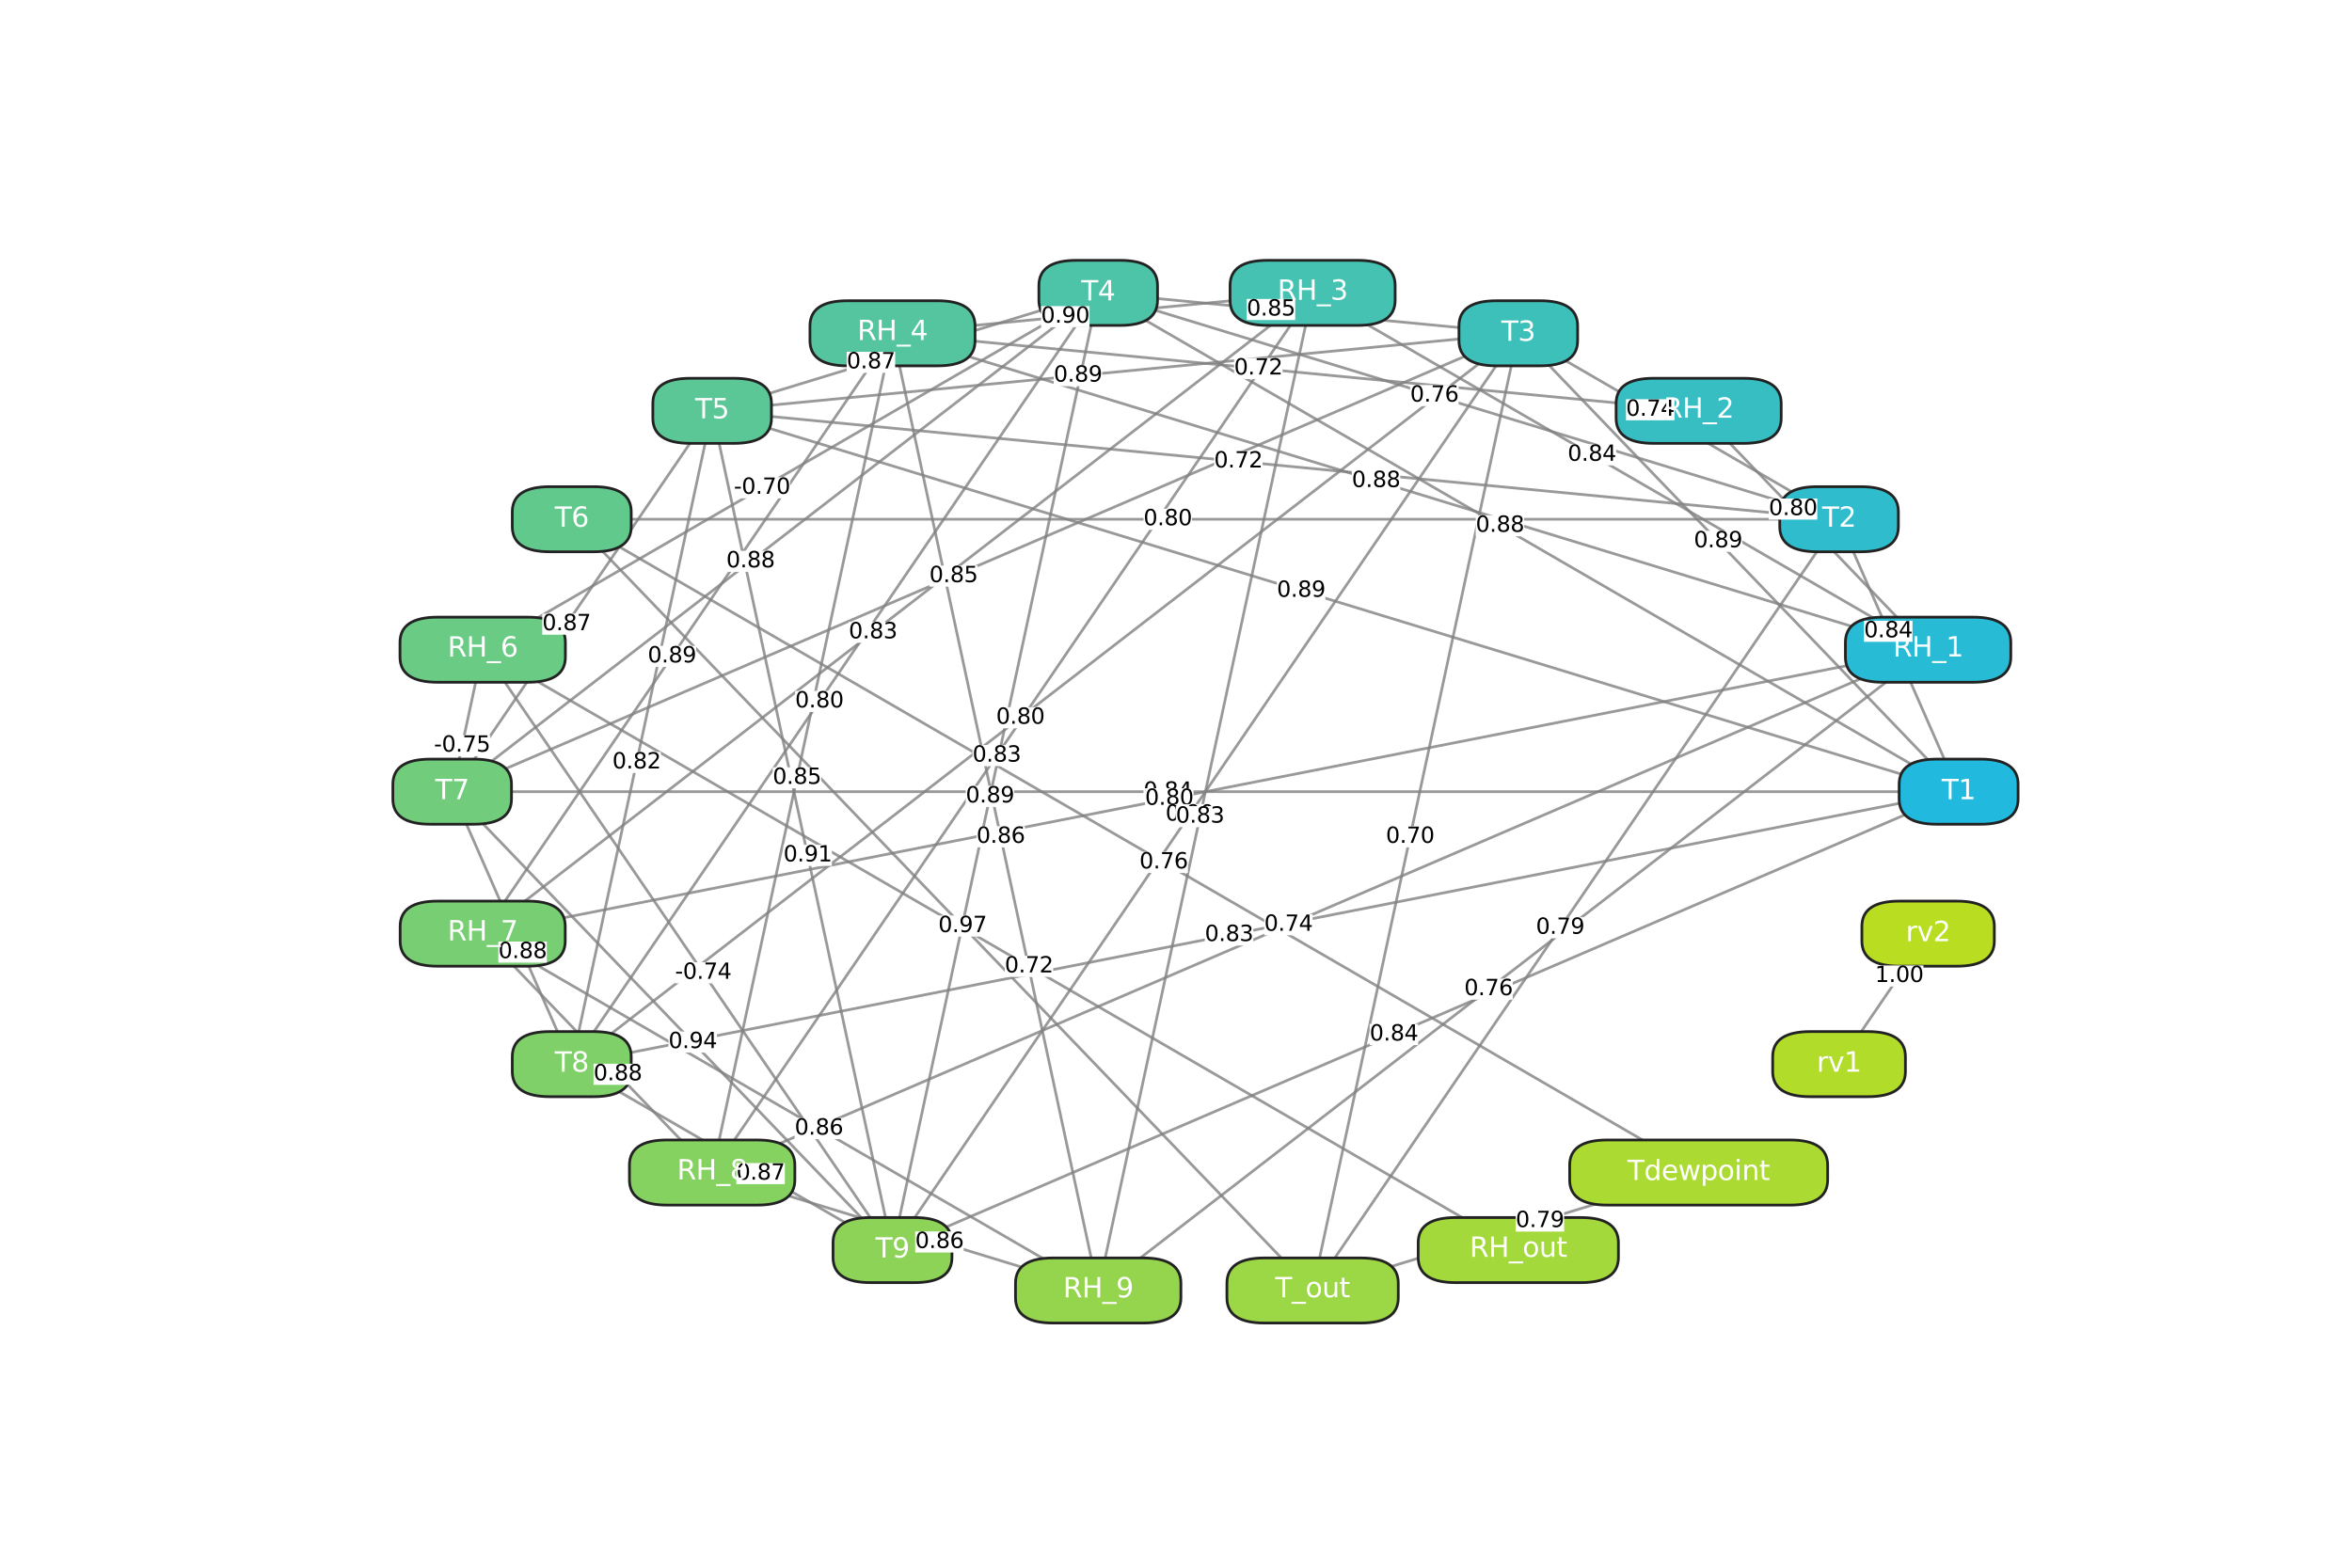 <?xml version="1.0" encoding="utf-8" standalone="no"?>
<!DOCTYPE svg PUBLIC "-//W3C//DTD SVG 1.1//EN"
  "http://www.w3.org/Graphics/SVG/1.1/DTD/svg11.dtd">
<svg xmlns:xlink="http://www.w3.org/1999/xlink" width="864pt" height="576pt" viewBox="0 0 864 576" xmlns="http://www.w3.org/2000/svg" version="1.1">
 <defs>
  <style type="text/css">*{stroke-linejoin: round; stroke-linecap: butt}</style>
 </defs>
 <g id="figure_1">
  <g id="patch_1">
   <path d="M 0 576 
L 864 576 
L 864 0 
L 0 0 
z
" style="fill: #ffffff"/>
  </g>
  <g id="axes_1">
   <g id="LineCollection_1">
    <path d="M 719.494 290.88 
L 675.57 190.776 
" clip-path="url(#pbf3ca31a92)" style="fill: none; stroke: #808080; stroke-opacity: 0.8"/>
    <path d="M 719.494 290.88 
L 557.743 122.455 
" clip-path="url(#pbf3ca31a92)" style="fill: none; stroke: #808080; stroke-opacity: 0.8"/>
    <path d="M 719.494 290.88 
L 403.422 107.607 
" clip-path="url(#pbf3ca31a92)" style="fill: none; stroke: #808080; stroke-opacity: 0.8"/>
    <path d="M 719.494 290.88 
L 261.604 150.947 
" clip-path="url(#pbf3ca31a92)" style="fill: none; stroke: #808080; stroke-opacity: 0.8"/>
    <path d="M 719.494 290.88 
L 166.106 290.88 
" clip-path="url(#pbf3ca31a92)" style="fill: none; stroke: #808080; stroke-opacity: 0.8"/>
    <path d="M 719.494 290.88 
L 210.03 390.984 
" clip-path="url(#pbf3ca31a92)" style="fill: none; stroke: #808080; stroke-opacity: 0.8"/>
    <path d="M 719.494 290.88 
L 327.857 459.305 
" clip-path="url(#pbf3ca31a92)" style="fill: none; stroke: #808080; stroke-opacity: 0.8"/>
    <path d="M 708.286 238.715 
L 623.996 150.947 
" clip-path="url(#pbf3ca31a92)" style="fill: none; stroke: #808080; stroke-opacity: 0.8"/>
    <path d="M 708.286 238.715 
L 482.178 107.607 
" clip-path="url(#pbf3ca31a92)" style="fill: none; stroke: #808080; stroke-opacity: 0.8"/>
    <path d="M 708.286 238.715 
L 327.857 122.455 
" clip-path="url(#pbf3ca31a92)" style="fill: none; stroke: #808080; stroke-opacity: 0.8"/>
    <path d="M 708.286 238.715 
L 177.314 343.045 
" clip-path="url(#pbf3ca31a92)" style="fill: none; stroke: #808080; stroke-opacity: 0.8"/>
    <path d="M 708.286 238.715 
L 261.604 430.813 
" clip-path="url(#pbf3ca31a92)" style="fill: none; stroke: #808080; stroke-opacity: 0.8"/>
    <path d="M 708.286 238.715 
L 403.422 474.153 
" clip-path="url(#pbf3ca31a92)" style="fill: none; stroke: #808080; stroke-opacity: 0.8"/>
    <path d="M 675.57 190.776 
L 557.743 122.455 
" clip-path="url(#pbf3ca31a92)" style="fill: none; stroke: #808080; stroke-opacity: 0.8"/>
    <path d="M 675.57 190.776 
L 403.422 107.607 
" clip-path="url(#pbf3ca31a92)" style="fill: none; stroke: #808080; stroke-opacity: 0.8"/>
    <path d="M 675.57 190.776 
L 261.604 150.947 
" clip-path="url(#pbf3ca31a92)" style="fill: none; stroke: #808080; stroke-opacity: 0.8"/>
    <path d="M 675.57 190.776 
L 210.03 190.776 
" clip-path="url(#pbf3ca31a92)" style="fill: none; stroke: #808080; stroke-opacity: 0.8"/>
    <path d="M 675.57 190.776 
L 482.178 474.153 
" clip-path="url(#pbf3ca31a92)" style="fill: none; stroke: #808080; stroke-opacity: 0.8"/>
    <path d="M 623.996 150.947 
L 327.857 122.455 
" clip-path="url(#pbf3ca31a92)" style="fill: none; stroke: #808080; stroke-opacity: 0.8"/>
    <path d="M 557.743 122.455 
L 403.422 107.607 
" clip-path="url(#pbf3ca31a92)" style="fill: none; stroke: #808080; stroke-opacity: 0.8"/>
    <path d="M 557.743 122.455 
L 261.604 150.947 
" clip-path="url(#pbf3ca31a92)" style="fill: none; stroke: #808080; stroke-opacity: 0.8"/>
    <path d="M 557.743 122.455 
L 166.106 290.88 
" clip-path="url(#pbf3ca31a92)" style="fill: none; stroke: #808080; stroke-opacity: 0.8"/>
    <path d="M 557.743 122.455 
L 210.03 390.984 
" clip-path="url(#pbf3ca31a92)" style="fill: none; stroke: #808080; stroke-opacity: 0.8"/>
    <path d="M 557.743 122.455 
L 327.857 459.305 
" clip-path="url(#pbf3ca31a92)" style="fill: none; stroke: #808080; stroke-opacity: 0.8"/>
    <path d="M 557.743 122.455 
L 482.178 474.153 
" clip-path="url(#pbf3ca31a92)" style="fill: none; stroke: #808080; stroke-opacity: 0.8"/>
    <path d="M 482.178 107.607 
L 327.857 122.455 
" clip-path="url(#pbf3ca31a92)" style="fill: none; stroke: #808080; stroke-opacity: 0.8"/>
    <path d="M 482.178 107.607 
L 177.314 343.045 
" clip-path="url(#pbf3ca31a92)" style="fill: none; stroke: #808080; stroke-opacity: 0.8"/>
    <path d="M 482.178 107.607 
L 261.604 430.813 
" clip-path="url(#pbf3ca31a92)" style="fill: none; stroke: #808080; stroke-opacity: 0.8"/>
    <path d="M 482.178 107.607 
L 403.422 474.153 
" clip-path="url(#pbf3ca31a92)" style="fill: none; stroke: #808080; stroke-opacity: 0.8"/>
    <path d="M 403.422 107.607 
L 261.604 150.947 
" clip-path="url(#pbf3ca31a92)" style="fill: none; stroke: #808080; stroke-opacity: 0.8"/>
    <path d="M 403.422 107.607 
L 177.314 238.715 
" clip-path="url(#pbf3ca31a92)" style="fill: none; stroke: #808080; stroke-opacity: 0.8"/>
    <path d="M 403.422 107.607 
L 166.106 290.88 
" clip-path="url(#pbf3ca31a92)" style="fill: none; stroke: #808080; stroke-opacity: 0.8"/>
    <path d="M 403.422 107.607 
L 210.03 390.984 
" clip-path="url(#pbf3ca31a92)" style="fill: none; stroke: #808080; stroke-opacity: 0.8"/>
    <path d="M 403.422 107.607 
L 327.857 459.305 
" clip-path="url(#pbf3ca31a92)" style="fill: none; stroke: #808080; stroke-opacity: 0.8"/>
    <path d="M 327.857 122.455 
L 177.314 343.045 
" clip-path="url(#pbf3ca31a92)" style="fill: none; stroke: #808080; stroke-opacity: 0.8"/>
    <path d="M 327.857 122.455 
L 261.604 430.813 
" clip-path="url(#pbf3ca31a92)" style="fill: none; stroke: #808080; stroke-opacity: 0.8"/>
    <path d="M 327.857 122.455 
L 403.422 474.153 
" clip-path="url(#pbf3ca31a92)" style="fill: none; stroke: #808080; stroke-opacity: 0.8"/>
    <path d="M 261.604 150.947 
L 166.106 290.88 
" clip-path="url(#pbf3ca31a92)" style="fill: none; stroke: #808080; stroke-opacity: 0.8"/>
    <path d="M 261.604 150.947 
L 210.03 390.984 
" clip-path="url(#pbf3ca31a92)" style="fill: none; stroke: #808080; stroke-opacity: 0.8"/>
    <path d="M 261.604 150.947 
L 327.857 459.305 
" clip-path="url(#pbf3ca31a92)" style="fill: none; stroke: #808080; stroke-opacity: 0.8"/>
    <path d="M 210.03 190.776 
L 482.178 474.153 
" clip-path="url(#pbf3ca31a92)" style="fill: none; stroke: #808080; stroke-opacity: 0.8"/>
    <path d="M 210.03 190.776 
L 623.996 430.813 
" clip-path="url(#pbf3ca31a92)" style="fill: none; stroke: #808080; stroke-opacity: 0.8"/>
    <path d="M 177.314 238.715 
L 166.106 290.88 
" clip-path="url(#pbf3ca31a92)" style="fill: none; stroke: #808080; stroke-opacity: 0.8"/>
    <path d="M 177.314 238.715 
L 327.857 459.305 
" clip-path="url(#pbf3ca31a92)" style="fill: none; stroke: #808080; stroke-opacity: 0.8"/>
    <path d="M 177.314 238.715 
L 557.743 459.305 
" clip-path="url(#pbf3ca31a92)" style="fill: none; stroke: #808080; stroke-opacity: 0.8"/>
    <path d="M 166.106 290.88 
L 210.03 390.984 
" clip-path="url(#pbf3ca31a92)" style="fill: none; stroke: #808080; stroke-opacity: 0.8"/>
    <path d="M 166.106 290.88 
L 327.857 459.305 
" clip-path="url(#pbf3ca31a92)" style="fill: none; stroke: #808080; stroke-opacity: 0.8"/>
    <path d="M 177.314 343.045 
L 261.604 430.813 
" clip-path="url(#pbf3ca31a92)" style="fill: none; stroke: #808080; stroke-opacity: 0.8"/>
    <path d="M 177.314 343.045 
L 403.422 474.153 
" clip-path="url(#pbf3ca31a92)" style="fill: none; stroke: #808080; stroke-opacity: 0.8"/>
    <path d="M 210.03 390.984 
L 327.857 459.305 
" clip-path="url(#pbf3ca31a92)" style="fill: none; stroke: #808080; stroke-opacity: 0.8"/>
    <path d="M 261.604 430.813 
L 403.422 474.153 
" clip-path="url(#pbf3ca31a92)" style="fill: none; stroke: #808080; stroke-opacity: 0.8"/>
    <path d="M 482.178 474.153 
L 623.996 430.813 
" clip-path="url(#pbf3ca31a92)" style="fill: none; stroke: #808080; stroke-opacity: 0.8"/>
    <path d="M 675.57 390.984 
L 708.286 343.045 
" clip-path="url(#pbf3ca31a92)" style="fill: none; stroke: #808080; stroke-opacity: 0.8"/>
   </g>
   <g id="patch_2">
    <path d="M 711.482 302.838 
L 727.507 302.838 
Q 741.342 302.838 741.342 293.58 
L 741.342 288.18 
Q 741.342 278.922 727.507 278.922 
L 711.482 278.922 
Q 697.647 278.922 697.647 288.18 
L 697.647 293.58 
Q 697.647 302.838 711.482 302.838 
z
" clip-path="url(#pbf3ca31a92)" style="fill: #21b9de; stroke: #222222; stroke-linejoin: miter"/>
   </g>
   <g id="patch_3">
    <path d="M 691.742 250.673 
L 724.83 250.673 
Q 738.665 250.673 738.665 241.415 
L 738.665 236.015 
Q 738.665 226.757 724.83 226.757 
L 691.742 226.757 
Q 677.907 226.757 677.907 236.015 
L 677.907 241.415 
Q 677.907 250.673 691.742 250.673 
z
" clip-path="url(#pbf3ca31a92)" style="fill: #28bbd5; stroke: #222222; stroke-linejoin: miter"/>
   </g>
   <g id="patch_4">
    <path d="M 667.615 202.734 
L 683.525 202.734 
Q 697.36 202.734 697.36 193.477 
L 697.36 188.076 
Q 697.36 178.818 683.525 178.818 
L 667.615 178.818 
Q 653.78 178.818 653.78 188.076 
L 653.78 193.477 
Q 653.78 202.734 667.615 202.734 
z
" clip-path="url(#pbf3ca31a92)" style="fill: #2fbccc; stroke: #222222; stroke-linejoin: miter"/>
   </g>
   <g id="patch_5">
    <path d="M 607.51 162.905 
L 640.483 162.905 
Q 654.317 162.905 654.317 153.648 
L 654.317 148.247 
Q 654.317 138.989 640.483 138.989 
L 607.51 138.989 
Q 593.675 138.989 593.675 148.247 
L 593.675 153.648 
Q 593.675 162.905 607.51 162.905 
z
" clip-path="url(#pbf3ca31a92)" style="fill: #36bec3; stroke: #222222; stroke-linejoin: miter"/>
   </g>
   <g id="patch_6">
    <path d="M 549.788 134.413 
L 565.698 134.413 
Q 579.533 134.413 579.533 125.155 
L 579.533 119.755 
Q 579.533 110.497 565.698 110.497 
L 549.788 110.497 
Q 535.953 110.497 535.953 119.755 
L 535.953 125.155 
Q 535.953 134.413 549.788 134.413 
z
" clip-path="url(#pbf3ca31a92)" style="fill: #3ec0ba; stroke: #222222; stroke-linejoin: miter"/>
   </g>
   <g id="patch_7">
    <path d="M 465.691 119.565 
L 498.664 119.565 
Q 512.499 119.565 512.499 110.307 
L 512.499 104.907 
Q 512.499 95.649 498.664 95.649 
L 465.691 95.649 
Q 451.857 95.649 451.857 104.907 
L 451.857 110.307 
Q 451.857 119.565 465.691 119.565 
z
" clip-path="url(#pbf3ca31a92)" style="fill: #45c2b2; stroke: #222222; stroke-linejoin: miter"/>
   </g>
   <g id="patch_8">
    <path d="M 395.467 119.565 
L 411.377 119.565 
Q 425.212 119.565 425.212 110.307 
L 425.212 104.907 
Q 425.212 95.649 411.377 95.649 
L 395.467 95.649 
Q 381.633 95.649 381.633 104.907 
L 381.633 110.307 
Q 381.633 119.565 395.467 119.565 
z
" clip-path="url(#pbf3ca31a92)" style="fill: #4dc4a8; stroke: #222222; stroke-linejoin: miter"/>
   </g>
   <g id="patch_9">
    <path d="M 311.371 134.413 
L 344.343 134.413 
Q 358.178 134.413 358.178 125.155 
L 358.178 119.755 
Q 358.178 110.497 344.343 110.497 
L 311.371 110.497 
Q 297.536 110.497 297.536 119.755 
L 297.536 125.155 
Q 297.536 134.413 311.371 134.413 
z
" clip-path="url(#pbf3ca31a92)" style="fill: #54c59f; stroke: #222222; stroke-linejoin: miter"/>
   </g>
   <g id="patch_10">
    <path d="M 253.649 162.905 
L 269.559 162.905 
Q 283.394 162.905 283.394 153.648 
L 283.394 148.247 
Q 283.394 138.989 269.559 138.989 
L 253.649 138.989 
Q 239.814 138.989 239.814 148.247 
L 239.814 153.648 
Q 239.814 162.905 253.649 162.905 
z
" clip-path="url(#pbf3ca31a92)" style="fill: #5bc796; stroke: #222222; stroke-linejoin: miter"/>
   </g>
   <g id="patch_11">
    <path d="M 202.017 202.734 
L 218.043 202.734 
Q 231.877 202.734 231.877 193.477 
L 231.877 188.076 
Q 231.877 178.818 218.043 178.818 
L 202.017 178.818 
Q 188.183 178.818 188.183 188.076 
L 188.183 193.477 
Q 188.183 202.734 202.017 202.734 
z
" clip-path="url(#pbf3ca31a92)" style="fill: #62c98d; stroke: #222222; stroke-linejoin: miter"/>
   </g>
   <g id="patch_12">
    <path d="M 160.77 250.673 
L 193.858 250.673 
Q 207.693 250.673 207.693 241.415 
L 207.693 236.015 
Q 207.693 226.757 193.858 226.757 
L 160.77 226.757 
Q 146.935 226.757 146.935 236.015 
L 146.935 241.415 
Q 146.935 250.673 160.77 250.673 
z
" clip-path="url(#pbf3ca31a92)" style="fill: #69cb84; stroke: #222222; stroke-linejoin: miter"/>
   </g>
   <g id="patch_13">
    <path d="M 158.151 302.838 
L 174.061 302.838 
Q 187.895 302.838 187.895 293.58 
L 187.895 288.18 
Q 187.895 278.922 174.061 278.922 
L 158.151 278.922 
Q 144.316 278.922 144.316 288.18 
L 144.316 293.58 
Q 144.316 302.838 158.151 302.838 
z
" clip-path="url(#pbf3ca31a92)" style="fill: #71cc7b; stroke: #222222; stroke-linejoin: miter"/>
   </g>
   <g id="patch_14">
    <path d="M 160.827 355.003 
L 193.8 355.003 
Q 207.635 355.003 207.635 345.745 
L 207.635 340.345 
Q 207.635 331.087 193.8 331.087 
L 160.827 331.087 
Q 146.993 331.087 146.993 340.345 
L 146.993 345.745 
Q 146.993 355.003 160.827 355.003 
z
" clip-path="url(#pbf3ca31a92)" style="fill: #78ce72; stroke: #222222; stroke-linejoin: miter"/>
   </g>
   <g id="patch_15">
    <path d="M 202.017 402.942 
L 218.043 402.942 
Q 231.877 402.942 231.877 393.684 
L 231.877 388.283 
Q 231.877 379.026 218.043 379.026 
L 202.017 379.026 
Q 188.183 379.026 188.183 388.283 
L 188.183 393.684 
Q 188.183 402.942 202.017 402.942 
z
" clip-path="url(#pbf3ca31a92)" style="fill: #7fd069; stroke: #222222; stroke-linejoin: miter"/>
   </g>
   <g id="patch_16">
    <path d="M 245.06 442.771 
L 278.148 442.771 
Q 291.983 442.771 291.983 433.513 
L 291.983 428.112 
Q 291.983 418.855 278.148 418.855 
L 245.06 418.855 
Q 231.225 418.855 231.225 428.112 
L 231.225 433.513 
Q 231.225 442.771 245.06 442.771 
z
" clip-path="url(#pbf3ca31a92)" style="fill: #86d260; stroke: #222222; stroke-linejoin: miter"/>
   </g>
   <g id="patch_17">
    <path d="M 319.844 471.263 
L 335.87 471.263 
Q 349.704 471.263 349.704 462.005 
L 349.704 456.605 
Q 349.704 447.347 335.87 447.347 
L 319.844 447.347 
Q 306.01 447.347 306.01 456.605 
L 306.01 462.005 
Q 306.01 471.263 319.844 471.263 
z
" clip-path="url(#pbf3ca31a92)" style="fill: #8dd357; stroke: #222222; stroke-linejoin: miter"/>
   </g>
   <g id="patch_18">
    <path d="M 386.878 486.111 
L 419.966 486.111 
Q 433.801 486.111 433.801 476.853 
L 433.801 471.453 
Q 433.801 462.195 419.966 462.195 
L 386.878 462.195 
Q 373.044 462.195 373.044 471.453 
L 373.044 476.853 
Q 373.044 486.111 386.878 486.111 
z
" clip-path="url(#pbf3ca31a92)" style="fill: #95d54d; stroke: #222222; stroke-linejoin: miter"/>
   </g>
   <g id="patch_19">
    <path d="M 464.538 486.111 
L 499.817 486.111 
Q 513.652 486.111 513.652 476.853 
L 513.652 471.453 
Q 513.652 462.195 499.817 462.195 
L 464.538 462.195 
Q 450.704 462.195 450.704 471.453 
L 450.704 476.853 
Q 450.704 486.111 464.538 486.111 
z
" clip-path="url(#pbf3ca31a92)" style="fill: #9cd745; stroke: #222222; stroke-linejoin: miter"/>
   </g>
   <g id="patch_20">
    <path d="M 534.8 471.263 
L 580.686 471.263 
Q 594.52 471.263 594.52 462.005 
L 594.52 456.605 
Q 594.52 447.347 580.686 447.347 
L 534.8 447.347 
Q 520.966 447.347 520.966 456.605 
L 520.966 462.005 
Q 520.966 471.263 534.8 471.263 
z
" clip-path="url(#pbf3ca31a92)" style="fill: #a4d93c; stroke: #222222; stroke-linejoin: miter"/>
   </g>
   <g id="patch_21">
    <path d="M 590.447 442.771 
L 657.545 442.771 
Q 671.38 442.771 671.38 433.513 
L 671.38 428.112 
Q 671.38 418.855 657.545 418.855 
L 590.447 418.855 
Q 576.612 418.855 576.612 428.112 
L 576.612 433.513 
Q 576.612 442.771 590.447 442.771 
z
" clip-path="url(#pbf3ca31a92)" style="fill: #abdb33; stroke: #222222; stroke-linejoin: miter"/>
   </g>
   <g id="patch_22">
    <path d="M 665.021 402.942 
L 686.119 402.942 
Q 699.954 402.942 699.954 393.684 
L 699.954 388.283 
Q 699.954 379.026 686.119 379.026 
L 665.021 379.026 
Q 651.186 379.026 651.186 388.283 
L 651.186 393.684 
Q 651.186 402.942 665.021 402.942 
z
" clip-path="url(#pbf3ca31a92)" style="fill: #b2dc2a; stroke: #222222; stroke-linejoin: miter"/>
   </g>
   <g id="patch_23">
    <path d="M 697.795 355.003 
L 718.777 355.003 
Q 732.612 355.003 732.612 345.745 
L 732.612 340.345 
Q 732.612 331.087 718.777 331.087 
L 697.795 331.087 
Q 683.96 331.087 683.96 340.345 
L 683.96 345.745 
Q 683.96 355.003 697.795 355.003 
z
" clip-path="url(#pbf3ca31a92)" style="fill: #b9de21; stroke: #222222; stroke-linejoin: miter"/>
   </g>
   <g id="text_1">
    <g id="patch_24">
     <path d="M 684.728 235.817 
L 702.541 235.817 
Q 702.541 235.817 702.541 235.817 
L 702.541 228.074 
Q 702.541 228.074 702.541 228.074 
L 684.728 228.074 
Q 684.728 228.074 684.728 228.074 
L 684.728 235.817 
Q 684.728 235.817 684.728 235.817 
z
" style="fill: #ffffff"/>
    </g>
    <!-- 0.84 -->
    <g transform="translate(684.728 234.153) scale(0.08 -0.08)">
     <defs>
      <path id="DejaVuSans-30" d="M 2034 4250 
Q 1547 4250 1301 3770 
Q 1056 3291 1056 2328 
Q 1056 1369 1301 889 
Q 1547 409 2034 409 
Q 2525 409 2770 889 
Q 3016 1369 3016 2328 
Q 3016 3291 2770 3770 
Q 2525 4250 2034 4250 
z
M 2034 4750 
Q 2819 4750 3233 4129 
Q 3647 3509 3647 2328 
Q 3647 1150 3233 529 
Q 2819 -91 2034 -91 
Q 1250 -91 836 529 
Q 422 1150 422 2328 
Q 422 3509 836 4129 
Q 1250 4750 2034 4750 
z
" transform="scale(0.016)"/>
      <path id="DejaVuSans-2e" d="M 684 794 
L 1344 794 
L 1344 0 
L 684 0 
L 684 794 
z
" transform="scale(0.016)"/>
      <path id="DejaVuSans-38" d="M 2034 2216 
Q 1584 2216 1326 1975 
Q 1069 1734 1069 1313 
Q 1069 891 1326 650 
Q 1584 409 2034 409 
Q 2484 409 2743 651 
Q 3003 894 3003 1313 
Q 3003 1734 2745 1975 
Q 2488 2216 2034 2216 
z
M 1403 2484 
Q 997 2584 770 2862 
Q 544 3141 544 3541 
Q 544 4100 942 4425 
Q 1341 4750 2034 4750 
Q 2731 4750 3128 4425 
Q 3525 4100 3525 3541 
Q 3525 3141 3298 2862 
Q 3072 2584 2669 2484 
Q 3125 2378 3379 2068 
Q 3634 1759 3634 1313 
Q 3634 634 3220 271 
Q 2806 -91 2034 -91 
Q 1263 -91 848 271 
Q 434 634 434 1313 
Q 434 1759 690 2068 
Q 947 2378 1403 2484 
z
M 1172 3481 
Q 1172 3119 1398 2916 
Q 1625 2713 2034 2713 
Q 2441 2713 2670 2916 
Q 2900 3119 2900 3481 
Q 2900 3844 2670 4047 
Q 2441 4250 2034 4250 
Q 1625 4250 1398 4047 
Q 1172 3844 1172 3481 
z
" transform="scale(0.016)"/>
      <path id="DejaVuSans-34" d="M 2419 4116 
L 825 1625 
L 2419 1625 
L 2419 4116 
z
M 2253 4666 
L 3047 4666 
L 3047 1625 
L 3713 1625 
L 3713 1100 
L 3047 1100 
L 3047 0 
L 2419 0 
L 2419 1100 
L 313 1100 
L 313 1709 
L 2253 4666 
z
" transform="scale(0.016)"/>
     </defs>
     <use xlink:href="#DejaVuSans-30"/>
     <use xlink:href="#DejaVuSans-2e" x="63.623"/>
     <use xlink:href="#DejaVuSans-38" x="95.41"/>
     <use xlink:href="#DejaVuSans-34" x="159.033"/>
    </g>
   </g>
   <g id="text_2">
    <g id="patch_25">
     <path d="M 622.233 202.751 
L 640.045 202.751 
Q 640.045 202.751 640.045 202.751 
L 640.045 195.008 
Q 640.045 195.008 640.045 195.008 
L 622.233 195.008 
Q 622.233 195.008 622.233 195.008 
L 622.233 202.751 
Q 622.233 202.751 622.233 202.751 
z
" style="fill: #ffffff"/>
    </g>
    <!-- 0.89 -->
    <g transform="translate(622.233 201.087) scale(0.08 -0.08)">
     <defs>
      <path id="DejaVuSans-39" d="M 703 97 
L 703 672 
Q 941 559 1184 500 
Q 1428 441 1663 441 
Q 2288 441 2617 861 
Q 2947 1281 2994 2138 
Q 2813 1869 2534 1725 
Q 2256 1581 1919 1581 
Q 1219 1581 811 2004 
Q 403 2428 403 3163 
Q 403 3881 828 4315 
Q 1253 4750 1959 4750 
Q 2769 4750 3195 4129 
Q 3622 3509 3622 2328 
Q 3622 1225 3098 567 
Q 2575 -91 1691 -91 
Q 1453 -91 1209 -44 
Q 966 3 703 97 
z
M 1959 2075 
Q 2384 2075 2632 2365 
Q 2881 2656 2881 3163 
Q 2881 3666 2632 3958 
Q 2384 4250 1959 4250 
Q 1534 4250 1286 3958 
Q 1038 3666 1038 3163 
Q 1038 2656 1286 2365 
Q 1534 2075 1959 2075 
z
" transform="scale(0.016)"/>
     </defs>
     <use xlink:href="#DejaVuSans-30"/>
     <use xlink:href="#DejaVuSans-2e" x="63.623"/>
     <use xlink:href="#DejaVuSans-38" x="95.41"/>
     <use xlink:href="#DejaVuSans-39" x="159.033"/>
    </g>
   </g>
   <g id="text_3">
    <g id="patch_26">
     <path d="M 542.096 197.052 
L 559.909 197.052 
Q 559.909 197.052 559.909 197.052 
L 559.909 189.31 
Q 559.909 189.31 559.909 189.31 
L 542.096 189.31 
Q 542.096 189.31 542.096 189.31 
L 542.096 197.052 
Q 542.096 197.052 542.096 197.052 
z
" style="fill: #ffffff"/>
    </g>
    <!-- 0.88 -->
    <g transform="translate(542.096 195.389) scale(0.08 -0.08)">
     <use xlink:href="#DejaVuSans-30"/>
     <use xlink:href="#DejaVuSans-2e" x="63.623"/>
     <use xlink:href="#DejaVuSans-38" x="95.41"/>
     <use xlink:href="#DejaVuSans-38" x="159.033"/>
    </g>
   </g>
   <g id="text_4">
    <g id="patch_27">
     <path d="M 469.058 220.939 
L 486.871 220.939 
Q 486.871 220.939 486.871 220.939 
L 486.871 213.197 
Q 486.871 213.197 486.871 213.197 
L 469.058 213.197 
Q 469.058 213.197 469.058 213.197 
L 469.058 220.939 
Q 469.058 220.939 469.058 220.939 
z
" style="fill: #ffffff"/>
    </g>
    <!-- 0.89 -->
    <g transform="translate(469.058 219.275) scale(0.08 -0.08)">
     <use xlink:href="#DejaVuSans-30"/>
     <use xlink:href="#DejaVuSans-2e" x="63.623"/>
     <use xlink:href="#DejaVuSans-38" x="95.41"/>
     <use xlink:href="#DejaVuSans-39" x="159.033"/>
    </g>
   </g>
   <g id="text_5">
    <g id="patch_28">
     <path d="M 420.059 294.751 
L 437.872 294.751 
Q 437.872 294.751 437.872 294.751 
L 437.872 287.009 
Q 437.872 287.009 437.872 287.009 
L 420.059 287.009 
Q 420.059 287.009 420.059 287.009 
L 420.059 294.751 
Q 420.059 294.751 420.059 294.751 
z
" style="fill: #ffffff"/>
    </g>
    <!-- 0.84 -->
    <g transform="translate(420.059 293.088) scale(0.08 -0.08)">
     <use xlink:href="#DejaVuSans-30"/>
     <use xlink:href="#DejaVuSans-2e" x="63.623"/>
     <use xlink:href="#DejaVuSans-38" x="95.41"/>
     <use xlink:href="#DejaVuSans-34" x="159.033"/>
    </g>
   </g>
   <g id="text_6">
    <g id="patch_29">
     <path d="M 442.582 347.411 
L 460.394 347.411 
Q 460.394 347.411 460.394 347.411 
L 460.394 339.669 
Q 460.394 339.669 460.394 339.669 
L 442.582 339.669 
Q 442.582 339.669 442.582 339.669 
L 442.582 347.411 
Q 442.582 347.411 442.582 347.411 
z
" style="fill: #ffffff"/>
    </g>
    <!-- 0.83 -->
    <g transform="translate(442.582 345.748) scale(0.08 -0.08)">
     <defs>
      <path id="DejaVuSans-33" d="M 2597 2516 
Q 3050 2419 3304 2112 
Q 3559 1806 3559 1356 
Q 3559 666 3084 287 
Q 2609 -91 1734 -91 
Q 1441 -91 1130 -33 
Q 819 25 488 141 
L 488 750 
Q 750 597 1062 519 
Q 1375 441 1716 441 
Q 2309 441 2620 675 
Q 2931 909 2931 1356 
Q 2931 1769 2642 2001 
Q 2353 2234 1838 2234 
L 1294 2234 
L 1294 2753 
L 1863 2753 
Q 2328 2753 2575 2939 
Q 2822 3125 2822 3475 
Q 2822 3834 2567 4026 
Q 2313 4219 1838 4219 
Q 1578 4219 1281 4162 
Q 984 4106 628 3988 
L 628 4550 
Q 988 4650 1302 4700 
Q 1616 4750 1894 4750 
Q 2613 4750 3031 4423 
Q 3450 4097 3450 3541 
Q 3450 3153 3228 2886 
Q 3006 2619 2597 2516 
z
" transform="scale(0.016)"/>
     </defs>
     <use xlink:href="#DejaVuSans-30"/>
     <use xlink:href="#DejaVuSans-2e" x="63.623"/>
     <use xlink:href="#DejaVuSans-38" x="95.41"/>
     <use xlink:href="#DejaVuSans-33" x="159.033"/>
    </g>
   </g>
   <g id="text_7">
    <g id="patch_30">
     <path d="M 503.131 383.969 
L 520.943 383.969 
Q 520.943 383.969 520.943 383.969 
L 520.943 376.226 
Q 520.943 376.226 520.943 376.226 
L 503.131 376.226 
Q 503.131 376.226 503.131 376.226 
L 503.131 383.969 
Q 503.131 383.969 503.131 383.969 
z
" style="fill: #ffffff"/>
    </g>
    <!-- 0.84 -->
    <g transform="translate(503.131 382.305) scale(0.08 -0.08)">
     <use xlink:href="#DejaVuSans-30"/>
     <use xlink:href="#DejaVuSans-2e" x="63.623"/>
     <use xlink:href="#DejaVuSans-38" x="95.41"/>
     <use xlink:href="#DejaVuSans-34" x="159.033"/>
    </g>
   </g>
   <g id="text_8">
    <g id="patch_31">
     <path d="M 649.755 190.914 
L 667.568 190.914 
Q 667.568 190.914 667.568 190.914 
L 667.568 183.172 
Q 667.568 183.172 667.568 183.172 
L 649.755 183.172 
Q 649.755 183.172 649.755 183.172 
L 649.755 190.914 
Q 649.755 190.914 649.755 190.914 
z
" style="fill: #ffffff"/>
    </g>
    <!-- 0.80 -->
    <g transform="translate(649.755 189.251) scale(0.08 -0.08)">
     <use xlink:href="#DejaVuSans-30"/>
     <use xlink:href="#DejaVuSans-2e" x="63.623"/>
     <use xlink:href="#DejaVuSans-38" x="95.41"/>
     <use xlink:href="#DejaVuSans-30" x="159.033"/>
    </g>
   </g>
   <g id="text_9">
    <g id="patch_32">
     <path d="M 575.87 170.97 
L 593.683 170.97 
Q 593.683 170.97 593.683 170.97 
L 593.683 163.227 
Q 593.683 163.227 593.683 163.227 
L 575.87 163.227 
Q 575.87 163.227 575.87 163.227 
L 575.87 170.97 
Q 575.87 170.97 575.87 170.97 
z
" style="fill: #ffffff"/>
    </g>
    <!-- 0.84 -->
    <g transform="translate(575.87 169.306) scale(0.08 -0.08)">
     <use xlink:href="#DejaVuSans-30"/>
     <use xlink:href="#DejaVuSans-2e" x="63.623"/>
     <use xlink:href="#DejaVuSans-38" x="95.41"/>
     <use xlink:href="#DejaVuSans-34" x="159.033"/>
    </g>
   </g>
   <g id="text_10">
    <g id="patch_33">
     <path d="M 496.581 180.61 
L 514.393 180.61 
Q 514.393 180.61 514.393 180.61 
L 514.393 172.868 
Q 514.393 172.868 514.393 172.868 
L 496.581 172.868 
Q 496.581 172.868 496.581 172.868 
L 496.581 180.61 
Q 496.581 180.61 496.581 180.61 
z
" style="fill: #ffffff"/>
    </g>
    <!-- 0.88 -->
    <g transform="translate(496.581 178.947) scale(0.08 -0.08)">
     <use xlink:href="#DejaVuSans-30"/>
     <use xlink:href="#DejaVuSans-2e" x="63.623"/>
     <use xlink:href="#DejaVuSans-38" x="95.41"/>
     <use xlink:href="#DejaVuSans-38" x="159.033"/>
    </g>
   </g>
   <g id="text_11">
    <g id="patch_34">
     <path d="M 420.619 297.359 
L 438.432 297.359 
Q 438.432 297.359 438.432 297.359 
L 438.432 289.617 
Q 438.432 289.617 438.432 289.617 
L 420.619 289.617 
Q 420.619 289.617 420.619 289.617 
L 420.619 297.359 
Q 420.619 297.359 420.619 297.359 
z
" style="fill: #ffffff"/>
    </g>
    <!-- 0.80 -->
    <g transform="translate(420.619 295.696) scale(0.08 -0.08)">
     <use xlink:href="#DejaVuSans-30"/>
     <use xlink:href="#DejaVuSans-2e" x="63.623"/>
     <use xlink:href="#DejaVuSans-38" x="95.41"/>
     <use xlink:href="#DejaVuSans-30" x="159.033"/>
    </g>
   </g>
   <g id="text_12">
    <g id="patch_35">
     <path d="M 464.4 343.64 
L 482.213 343.64 
Q 482.213 343.64 482.213 343.64 
L 482.213 335.898 
Q 482.213 335.898 482.213 335.898 
L 464.4 335.898 
Q 464.4 335.898 464.4 335.898 
L 464.4 343.64 
Q 464.4 343.64 464.4 343.64 
z
" style="fill: #ffffff"/>
    </g>
    <!-- 0.74 -->
    <g transform="translate(464.4 341.977) scale(0.08 -0.08)">
     <defs>
      <path id="DejaVuSans-37" d="M 525 4666 
L 3525 4666 
L 3525 4397 
L 1831 0 
L 1172 0 
L 2766 4134 
L 525 4134 
L 525 4666 
z
" transform="scale(0.016)"/>
     </defs>
     <use xlink:href="#DejaVuSans-30"/>
     <use xlink:href="#DejaVuSans-2e" x="63.623"/>
     <use xlink:href="#DejaVuSans-37" x="95.41"/>
     <use xlink:href="#DejaVuSans-34" x="159.033"/>
    </g>
   </g>
   <g id="text_13">
    <g id="patch_36">
     <path d="M 537.888 367.302 
L 555.701 367.302 
Q 555.701 367.302 555.701 367.302 
L 555.701 359.559 
Q 555.701 359.559 555.701 359.559 
L 537.888 359.559 
Q 537.888 359.559 537.888 359.559 
L 537.888 367.302 
Q 537.888 367.302 537.888 367.302 
z
" style="fill: #ffffff"/>
    </g>
    <!-- 0.76 -->
    <g transform="translate(537.888 365.638) scale(0.08 -0.08)">
     <defs>
      <path id="DejaVuSans-36" d="M 2113 2584 
Q 1688 2584 1439 2293 
Q 1191 2003 1191 1497 
Q 1191 994 1439 701 
Q 1688 409 2113 409 
Q 2538 409 2786 701 
Q 3034 994 3034 1497 
Q 3034 2003 2786 2293 
Q 2538 2584 2113 2584 
z
M 3366 4563 
L 3366 3988 
Q 3128 4100 2886 4159 
Q 2644 4219 2406 4219 
Q 1781 4219 1451 3797 
Q 1122 3375 1075 2522 
Q 1259 2794 1537 2939 
Q 1816 3084 2150 3084 
Q 2853 3084 3261 2657 
Q 3669 2231 3669 1497 
Q 3669 778 3244 343 
Q 2819 -91 2113 -91 
Q 1303 -91 875 529 
Q 447 1150 447 2328 
Q 447 3434 972 4092 
Q 1497 4750 2381 4750 
Q 2619 4750 2861 4703 
Q 3103 4656 3366 4563 
z
" transform="scale(0.016)"/>
     </defs>
     <use xlink:href="#DejaVuSans-30"/>
     <use xlink:href="#DejaVuSans-2e" x="63.623"/>
     <use xlink:href="#DejaVuSans-37" x="95.41"/>
     <use xlink:href="#DejaVuSans-36" x="159.033"/>
    </g>
   </g>
   <g id="text_14">
    <g id="patch_37">
     <path d="M 597.295 154.424 
L 615.107 154.424 
Q 615.107 154.424 615.107 154.424 
L 615.107 146.682 
Q 615.107 146.682 615.107 146.682 
L 597.295 146.682 
Q 597.295 146.682 597.295 146.682 
L 597.295 154.424 
Q 597.295 154.424 597.295 154.424 
z
" style="fill: #ffffff"/>
    </g>
    <!-- 0.74 -->
    <g transform="translate(597.295 152.761) scale(0.08 -0.08)">
     <use xlink:href="#DejaVuSans-30"/>
     <use xlink:href="#DejaVuSans-2e" x="63.623"/>
     <use xlink:href="#DejaVuSans-37" x="95.41"/>
     <use xlink:href="#DejaVuSans-34" x="159.033"/>
    </g>
   </g>
   <g id="text_15">
    <g id="patch_38">
     <path d="M 518.005 149.217 
L 535.818 149.217 
Q 535.818 149.217 535.818 149.217 
L 535.818 141.475 
Q 535.818 141.475 535.818 141.475 
L 518.005 141.475 
Q 518.005 141.475 518.005 141.475 
L 518.005 149.217 
Q 518.005 149.217 518.005 149.217 
z
" style="fill: #ffffff"/>
    </g>
    <!-- 0.76 -->
    <g transform="translate(518.005 147.553) scale(0.08 -0.08)">
     <use xlink:href="#DejaVuSans-30"/>
     <use xlink:href="#DejaVuSans-2e" x="63.623"/>
     <use xlink:href="#DejaVuSans-37" x="95.41"/>
     <use xlink:href="#DejaVuSans-36" x="159.033"/>
    </g>
   </g>
   <g id="text_16">
    <g id="patch_39">
     <path d="M 445.987 173.416 
L 463.799 173.416 
Q 463.799 173.416 463.799 173.416 
L 463.799 165.673 
Q 463.799 165.673 463.799 165.673 
L 445.987 165.673 
Q 445.987 165.673 445.987 165.673 
L 445.987 173.416 
Q 445.987 173.416 445.987 173.416 
z
" style="fill: #ffffff"/>
    </g>
    <!-- 0.72 -->
    <g transform="translate(445.987 171.752) scale(0.08 -0.08)">
     <defs>
      <path id="DejaVuSans-32" d="M 1228 531 
L 3431 531 
L 3431 0 
L 469 0 
L 469 531 
Q 828 903 1448 1529 
Q 2069 2156 2228 2338 
Q 2531 2678 2651 2914 
Q 2772 3150 2772 3378 
Q 2772 3750 2511 3984 
Q 2250 4219 1831 4219 
Q 1534 4219 1204 4116 
Q 875 4013 500 3803 
L 500 4441 
Q 881 4594 1212 4672 
Q 1544 4750 1819 4750 
Q 2544 4750 2975 4387 
Q 3406 4025 3406 3419 
Q 3406 3131 3298 2873 
Q 3191 2616 2906 2266 
Q 2828 2175 2409 1742 
Q 1991 1309 1228 531 
z
" transform="scale(0.016)"/>
     </defs>
     <use xlink:href="#DejaVuSans-30"/>
     <use xlink:href="#DejaVuSans-2e" x="63.623"/>
     <use xlink:href="#DejaVuSans-37" x="95.41"/>
     <use xlink:href="#DejaVuSans-32" x="159.033"/>
    </g>
   </g>
   <g id="text_17">
    <g id="patch_40">
     <path d="M 420.059 194.648 
L 437.872 194.648 
Q 437.872 194.648 437.872 194.648 
L 437.872 186.905 
Q 437.872 186.905 437.872 186.905 
L 420.059 186.905 
Q 420.059 186.905 420.059 186.905 
L 420.059 194.648 
Q 420.059 194.648 420.059 194.648 
z
" style="fill: #ffffff"/>
    </g>
    <!-- 0.80 -->
    <g transform="translate(420.059 192.984) scale(0.08 -0.08)">
     <use xlink:href="#DejaVuSans-30"/>
     <use xlink:href="#DejaVuSans-2e" x="63.623"/>
     <use xlink:href="#DejaVuSans-38" x="95.41"/>
     <use xlink:href="#DejaVuSans-30" x="159.033"/>
    </g>
   </g>
   <g id="text_18">
    <g id="patch_41">
     <path d="M 564.22 344.757 
L 582.033 344.757 
Q 582.033 344.757 582.033 344.757 
L 582.033 337.015 
Q 582.033 337.015 582.033 337.015 
L 564.22 337.015 
Q 564.22 337.015 564.22 337.015 
L 564.22 344.757 
Q 564.22 344.757 564.22 344.757 
z
" style="fill: #ffffff"/>
    </g>
    <!-- 0.79 -->
    <g transform="translate(564.22 343.093) scale(0.08 -0.08)">
     <use xlink:href="#DejaVuSans-30"/>
     <use xlink:href="#DejaVuSans-2e" x="63.623"/>
     <use xlink:href="#DejaVuSans-37" x="95.41"/>
     <use xlink:href="#DejaVuSans-39" x="159.033"/>
    </g>
   </g>
   <g id="text_19">
    <g id="patch_42">
     <path d="M 453.326 139.255 
L 471.139 139.255 
Q 471.139 139.255 471.139 139.255 
L 471.139 131.512 
Q 471.139 131.512 471.139 131.512 
L 453.326 131.512 
Q 453.326 131.512 453.326 131.512 
L 453.326 139.255 
Q 453.326 139.255 453.326 139.255 
z
" style="fill: #ffffff"/>
    </g>
    <!-- 0.72 -->
    <g transform="translate(453.326 137.591) scale(0.08 -0.08)">
     <use xlink:href="#DejaVuSans-30"/>
     <use xlink:href="#DejaVuSans-2e" x="63.623"/>
     <use xlink:href="#DejaVuSans-37" x="95.41"/>
     <use xlink:href="#DejaVuSans-32" x="159.033"/>
    </g>
   </g>
   <g id="text_20">
    <g id="patch_43">
     <path d="M 457.982 117.585 
L 475.795 117.585 
Q 475.795 117.585 475.795 117.585 
L 475.795 109.842 
Q 475.795 109.842 475.795 109.842 
L 457.982 109.842 
Q 457.982 109.842 457.982 109.842 
L 457.982 117.585 
Q 457.982 117.585 457.982 117.585 
z
" style="fill: #ffffff"/>
    </g>
    <!-- 0.85 -->
    <g transform="translate(457.982 115.921) scale(0.08 -0.08)">
     <defs>
      <path id="DejaVuSans-35" d="M 691 4666 
L 3169 4666 
L 3169 4134 
L 1269 4134 
L 1269 2991 
Q 1406 3038 1543 3061 
Q 1681 3084 1819 3084 
Q 2600 3084 3056 2656 
Q 3513 2228 3513 1497 
Q 3513 744 3044 326 
Q 2575 -91 1722 -91 
Q 1428 -91 1123 -41 
Q 819 9 494 109 
L 494 744 
Q 775 591 1075 516 
Q 1375 441 1709 441 
Q 2250 441 2565 725 
Q 2881 1009 2881 1497 
Q 2881 1984 2565 2268 
Q 2250 2553 1709 2553 
Q 1456 2553 1204 2497 
Q 953 2441 691 2322 
L 691 4666 
z
" transform="scale(0.016)"/>
     </defs>
     <use xlink:href="#DejaVuSans-30"/>
     <use xlink:href="#DejaVuSans-2e" x="63.623"/>
     <use xlink:href="#DejaVuSans-38" x="95.41"/>
     <use xlink:href="#DejaVuSans-35" x="159.033"/>
    </g>
   </g>
   <g id="text_21">
    <g id="patch_44">
     <path d="M 387.073 141.89 
L 404.886 141.89 
Q 404.886 141.89 404.886 141.89 
L 404.886 134.147 
Q 404.886 134.147 404.886 134.147 
L 387.073 134.147 
Q 387.073 134.147 387.073 134.147 
L 387.073 141.89 
Q 387.073 141.89 387.073 141.89 
z
" style="fill: #ffffff"/>
    </g>
    <!-- 0.89 -->
    <g transform="translate(387.073 140.226) scale(0.08 -0.08)">
     <use xlink:href="#DejaVuSans-30"/>
     <use xlink:href="#DejaVuSans-2e" x="63.623"/>
     <use xlink:href="#DejaVuSans-38" x="95.41"/>
     <use xlink:href="#DejaVuSans-39" x="159.033"/>
    </g>
   </g>
   <g id="text_22">
    <g id="patch_45">
     <path d="M 341.38 215.544 
L 359.192 215.544 
Q 359.192 215.544 359.192 215.544 
L 359.192 207.801 
Q 359.192 207.801 359.192 207.801 
L 341.38 207.801 
Q 341.38 207.801 341.38 207.801 
L 341.38 215.544 
Q 341.38 215.544 341.38 215.544 
z
" style="fill: #ffffff"/>
    </g>
    <!-- 0.85 -->
    <g transform="translate(341.38 213.88) scale(0.08 -0.08)">
     <use xlink:href="#DejaVuSans-30"/>
     <use xlink:href="#DejaVuSans-2e" x="63.623"/>
     <use xlink:href="#DejaVuSans-38" x="95.41"/>
     <use xlink:href="#DejaVuSans-35" x="159.033"/>
    </g>
   </g>
   <g id="text_23">
    <g id="patch_46">
     <path d="M 365.92 267.587 
L 383.733 267.587 
Q 383.733 267.587 383.733 267.587 
L 383.733 259.845 
Q 383.733 259.845 383.733 259.845 
L 365.92 259.845 
Q 365.92 259.845 365.92 259.845 
L 365.92 267.587 
Q 365.92 267.587 365.92 267.587 
z
" style="fill: #ffffff"/>
    </g>
    <!-- 0.80 -->
    <g transform="translate(365.92 265.923) scale(0.08 -0.08)">
     <use xlink:href="#DejaVuSans-30"/>
     <use xlink:href="#DejaVuSans-2e" x="63.623"/>
     <use xlink:href="#DejaVuSans-38" x="95.41"/>
     <use xlink:href="#DejaVuSans-30" x="159.033"/>
    </g>
   </g>
   <g id="text_24">
    <g id="patch_47">
     <path d="M 428.147 303.173 
L 445.959 303.173 
Q 445.959 303.173 445.959 303.173 
L 445.959 295.43 
Q 445.959 295.43 445.959 295.43 
L 428.147 295.43 
Q 428.147 295.43 428.147 295.43 
L 428.147 303.173 
Q 428.147 303.173 428.147 303.173 
z
" style="fill: #ffffff"/>
    </g>
    <!-- 0.90 -->
    <g transform="translate(428.147 301.509) scale(0.08 -0.08)">
     <use xlink:href="#DejaVuSans-30"/>
     <use xlink:href="#DejaVuSans-2e" x="63.623"/>
     <use xlink:href="#DejaVuSans-39" x="95.41"/>
     <use xlink:href="#DejaVuSans-30" x="159.033"/>
    </g>
   </g>
   <g id="text_25">
    <g id="patch_48">
     <path d="M 509.085 311.339 
L 526.898 311.339 
Q 526.898 311.339 526.898 311.339 
L 526.898 303.596 
Q 526.898 303.596 526.898 303.596 
L 509.085 303.596 
Q 509.085 303.596 509.085 303.596 
L 509.085 311.339 
Q 509.085 311.339 509.085 311.339 
z
" style="fill: #ffffff"/>
    </g>
    <!-- 0.70 -->
    <g transform="translate(509.085 309.675) scale(0.08 -0.08)">
     <use xlink:href="#DejaVuSans-30"/>
     <use xlink:href="#DejaVuSans-2e" x="63.623"/>
     <use xlink:href="#DejaVuSans-37" x="95.41"/>
     <use xlink:href="#DejaVuSans-30" x="159.033"/>
    </g>
   </g>
   <g id="text_26">
    <g id="patch_49">
     <path d="M 382.417 120.22 
L 400.23 120.22 
Q 400.23 120.22 400.23 120.22 
L 400.23 112.477 
Q 400.23 112.477 400.23 112.477 
L 382.417 112.477 
Q 382.417 112.477 382.417 112.477 
L 382.417 120.22 
Q 382.417 120.22 382.417 120.22 
z
" style="fill: #ffffff"/>
    </g>
    <!-- 0.90 -->
    <g transform="translate(382.417 118.556) scale(0.08 -0.08)">
     <use xlink:href="#DejaVuSans-30"/>
     <use xlink:href="#DejaVuSans-2e" x="63.623"/>
     <use xlink:href="#DejaVuSans-39" x="95.41"/>
     <use xlink:href="#DejaVuSans-30" x="159.033"/>
    </g>
   </g>
   <g id="text_27">
    <g id="patch_50">
     <path d="M 311.78 236.194 
L 329.592 236.194 
Q 329.592 236.194 329.592 236.194 
L 329.592 228.451 
Q 329.592 228.451 329.592 228.451 
L 311.78 228.451 
Q 311.78 228.451 311.78 228.451 
L 311.78 236.194 
Q 311.78 236.194 311.78 236.194 
z
" style="fill: #ffffff"/>
    </g>
    <!-- 0.83 -->
    <g transform="translate(311.78 234.53) scale(0.08 -0.08)">
     <use xlink:href="#DejaVuSans-30"/>
     <use xlink:href="#DejaVuSans-2e" x="63.623"/>
     <use xlink:href="#DejaVuSans-38" x="95.41"/>
     <use xlink:href="#DejaVuSans-33" x="159.033"/>
    </g>
   </g>
   <g id="text_28">
    <g id="patch_51">
     <path d="M 357.237 281.502 
L 375.05 281.502 
Q 375.05 281.502 375.05 281.502 
L 375.05 273.76 
Q 375.05 273.76 375.05 273.76 
L 357.237 273.76 
Q 357.237 273.76 357.237 273.76 
L 357.237 281.502 
Q 357.237 281.502 357.237 281.502 
z
" style="fill: #ffffff"/>
    </g>
    <!-- 0.83 -->
    <g transform="translate(357.237 279.839) scale(0.08 -0.08)">
     <use xlink:href="#DejaVuSans-30"/>
     <use xlink:href="#DejaVuSans-2e" x="63.623"/>
     <use xlink:href="#DejaVuSans-38" x="95.41"/>
     <use xlink:href="#DejaVuSans-33" x="159.033"/>
    </g>
   </g>
   <g id="text_29">
    <g id="patch_52">
     <path d="M 431.925 303.915 
L 449.737 303.915 
Q 449.737 303.915 449.737 303.915 
L 449.737 296.172 
Q 449.737 296.172 449.737 296.172 
L 431.925 296.172 
Q 431.925 296.172 431.925 296.172 
L 431.925 303.915 
Q 431.925 303.915 431.925 303.915 
z
" style="fill: #ffffff"/>
    </g>
    <!-- 0.83 -->
    <g transform="translate(431.925 302.251) scale(0.08 -0.08)">
     <use xlink:href="#DejaVuSans-30"/>
     <use xlink:href="#DejaVuSans-2e" x="63.623"/>
     <use xlink:href="#DejaVuSans-38" x="95.41"/>
     <use xlink:href="#DejaVuSans-33" x="159.033"/>
    </g>
   </g>
   <g id="text_30">
    <g id="patch_53">
     <path d="M 311.022 136.994 
L 328.835 136.994 
Q 328.835 136.994 328.835 136.994 
L 328.835 129.252 
Q 328.835 129.252 328.835 129.252 
L 311.022 129.252 
Q 311.022 129.252 311.022 129.252 
L 311.022 136.994 
Q 311.022 136.994 311.022 136.994 
z
" style="fill: #ffffff"/>
    </g>
    <!-- 0.87 -->
    <g transform="translate(311.022 135.331) scale(0.08 -0.08)">
     <use xlink:href="#DejaVuSans-30"/>
     <use xlink:href="#DejaVuSans-2e" x="63.623"/>
     <use xlink:href="#DejaVuSans-38" x="95.41"/>
     <use xlink:href="#DejaVuSans-37" x="159.033"/>
    </g>
   </g>
   <g id="text_31">
    <g id="patch_54">
     <path d="M 269.563 183.095 
L 290.262 183.095 
Q 290.262 183.095 290.262 183.095 
L 290.262 175.353 
Q 290.262 175.353 290.262 175.353 
L 269.563 175.353 
Q 269.563 175.353 269.563 175.353 
L 269.563 183.095 
Q 269.563 183.095 269.563 183.095 
z
" style="fill: #ffffff"/>
    </g>
    <!-- -0.70 -->
    <g transform="translate(269.563 181.431) scale(0.08 -0.08)">
     <defs>
      <path id="DejaVuSans-2d" d="M 313 2009 
L 1997 2009 
L 1997 1497 
L 313 1497 
L 313 2009 
z
" transform="scale(0.016)"/>
     </defs>
     <use xlink:href="#DejaVuSans-2d"/>
     <use xlink:href="#DejaVuSans-30" x="36.084"/>
     <use xlink:href="#DejaVuSans-2e" x="99.707"/>
     <use xlink:href="#DejaVuSans-37" x="131.494"/>
     <use xlink:href="#DejaVuSans-30" x="195.117"/>
    </g>
   </g>
   <g id="text_32">
    <g id="patch_55">
     <path d="M 266.798 210.112 
L 284.61 210.112 
Q 284.61 210.112 284.61 210.112 
L 284.61 202.369 
Q 284.61 202.369 284.61 202.369 
L 266.798 202.369 
Q 266.798 202.369 266.798 202.369 
L 266.798 210.112 
Q 266.798 210.112 266.798 210.112 
z
" style="fill: #ffffff"/>
    </g>
    <!-- 0.88 -->
    <g transform="translate(266.798 208.448) scale(0.08 -0.08)">
     <use xlink:href="#DejaVuSans-30"/>
     <use xlink:href="#DejaVuSans-2e" x="63.623"/>
     <use xlink:href="#DejaVuSans-38" x="95.41"/>
     <use xlink:href="#DejaVuSans-38" x="159.033"/>
    </g>
   </g>
   <g id="text_33">
    <g id="patch_56">
     <path d="M 292.073 261.588 
L 309.885 261.588 
Q 309.885 261.588 309.885 261.588 
L 309.885 253.845 
Q 309.885 253.845 309.885 253.845 
L 292.073 253.845 
Q 292.073 253.845 292.073 253.845 
L 292.073 261.588 
Q 292.073 261.588 292.073 261.588 
z
" style="fill: #ffffff"/>
    </g>
    <!-- 0.80 -->
    <g transform="translate(292.073 259.924) scale(0.08 -0.08)">
     <use xlink:href="#DejaVuSans-30"/>
     <use xlink:href="#DejaVuSans-2e" x="63.623"/>
     <use xlink:href="#DejaVuSans-38" x="95.41"/>
     <use xlink:href="#DejaVuSans-30" x="159.033"/>
    </g>
   </g>
   <g id="text_34">
    <g id="patch_57">
     <path d="M 354.765 296.491 
L 372.577 296.491 
Q 372.577 296.491 372.577 296.491 
L 372.577 288.749 
Q 372.577 288.749 372.577 288.749 
L 354.765 288.749 
Q 354.765 288.749 354.765 288.749 
L 354.765 296.491 
Q 354.765 296.491 354.765 296.491 
z
" style="fill: #ffffff"/>
    </g>
    <!-- 0.89 -->
    <g transform="translate(354.765 294.827) scale(0.08 -0.08)">
     <use xlink:href="#DejaVuSans-30"/>
     <use xlink:href="#DejaVuSans-2e" x="63.623"/>
     <use xlink:href="#DejaVuSans-38" x="95.41"/>
     <use xlink:href="#DejaVuSans-39" x="159.033"/>
    </g>
   </g>
   <g id="text_35">
    <g id="patch_58">
     <path d="M 237.932 245.042 
L 255.745 245.042 
Q 255.745 245.042 255.745 245.042 
L 255.745 237.3 
Q 255.745 237.3 255.745 237.3 
L 237.932 237.3 
Q 237.932 237.3 237.932 237.3 
L 237.932 245.042 
Q 237.932 245.042 237.932 245.042 
z
" style="fill: #ffffff"/>
    </g>
    <!-- 0.89 -->
    <g transform="translate(237.932 243.379) scale(0.08 -0.08)">
     <use xlink:href="#DejaVuSans-30"/>
     <use xlink:href="#DejaVuSans-2e" x="63.623"/>
     <use xlink:href="#DejaVuSans-38" x="95.41"/>
     <use xlink:href="#DejaVuSans-39" x="159.033"/>
    </g>
   </g>
   <g id="text_36">
    <g id="patch_59">
     <path d="M 283.855 289.669 
L 301.668 289.669 
Q 301.668 289.669 301.668 289.669 
L 301.668 281.926 
Q 301.668 281.926 301.668 281.926 
L 283.855 281.926 
Q 283.855 281.926 283.855 281.926 
L 283.855 289.669 
Q 283.855 289.669 283.855 289.669 
z
" style="fill: #ffffff"/>
    </g>
    <!-- 0.85 -->
    <g transform="translate(283.855 288.005) scale(0.08 -0.08)">
     <use xlink:href="#DejaVuSans-30"/>
     <use xlink:href="#DejaVuSans-2e" x="63.623"/>
     <use xlink:href="#DejaVuSans-38" x="95.41"/>
     <use xlink:href="#DejaVuSans-35" x="159.033"/>
    </g>
   </g>
   <g id="text_37">
    <g id="patch_60">
     <path d="M 358.702 311.339 
L 376.515 311.339 
Q 376.515 311.339 376.515 311.339 
L 376.515 303.596 
Q 376.515 303.596 376.515 303.596 
L 358.702 303.596 
Q 358.702 303.596 358.702 303.596 
L 358.702 311.339 
Q 358.702 311.339 358.702 311.339 
z
" style="fill: #ffffff"/>
    </g>
    <!-- 0.86 -->
    <g transform="translate(358.702 309.675) scale(0.08 -0.08)">
     <use xlink:href="#DejaVuSans-30"/>
     <use xlink:href="#DejaVuSans-2e" x="63.623"/>
     <use xlink:href="#DejaVuSans-38" x="95.41"/>
     <use xlink:href="#DejaVuSans-36" x="159.033"/>
    </g>
   </g>
   <g id="text_38">
    <g id="patch_61">
     <path d="M 199.201 233.206 
L 217.014 233.206 
Q 217.014 233.206 217.014 233.206 
L 217.014 225.464 
Q 217.014 225.464 217.014 225.464 
L 199.201 225.464 
Q 199.201 225.464 199.201 225.464 
L 199.201 233.206 
Q 199.201 233.206 199.201 233.206 
z
" style="fill: #ffffff"/>
    </g>
    <!-- 0.87 -->
    <g transform="translate(199.201 231.542) scale(0.08 -0.08)">
     <use xlink:href="#DejaVuSans-30"/>
     <use xlink:href="#DejaVuSans-2e" x="63.623"/>
     <use xlink:href="#DejaVuSans-38" x="95.41"/>
     <use xlink:href="#DejaVuSans-37" x="159.033"/>
    </g>
   </g>
   <g id="text_39">
    <g id="patch_62">
     <path d="M 224.942 284 
L 242.754 284 
Q 242.754 284 242.754 284 
L 242.754 276.258 
Q 242.754 276.258 242.754 276.258 
L 224.942 276.258 
Q 224.942 276.258 224.942 276.258 
L 224.942 284 
Q 224.942 284 224.942 284 
z
" style="fill: #ffffff"/>
    </g>
    <!-- 0.82 -->
    <g transform="translate(224.942 282.337) scale(0.08 -0.08)">
     <use xlink:href="#DejaVuSans-30"/>
     <use xlink:href="#DejaVuSans-2e" x="63.623"/>
     <use xlink:href="#DejaVuSans-38" x="95.41"/>
     <use xlink:href="#DejaVuSans-32" x="159.033"/>
    </g>
   </g>
   <g id="text_40">
    <g id="patch_63">
     <path d="M 287.793 318.161 
L 305.606 318.161 
Q 305.606 318.161 305.606 318.161 
L 305.606 310.419 
Q 305.606 310.419 305.606 310.419 
L 287.793 310.419 
Q 287.793 310.419 287.793 310.419 
L 287.793 318.161 
Q 287.793 318.161 287.793 318.161 
z
" style="fill: #ffffff"/>
    </g>
    <!-- 0.91 -->
    <g transform="translate(287.793 316.497) scale(0.08 -0.08)">
     <defs>
      <path id="DejaVuSans-31" d="M 794 531 
L 1825 531 
L 1825 4091 
L 703 3866 
L 703 4441 
L 1819 4666 
L 2450 4666 
L 2450 531 
L 3481 531 
L 3481 0 
L 794 0 
L 794 531 
z
" transform="scale(0.016)"/>
     </defs>
     <use xlink:href="#DejaVuSans-30"/>
     <use xlink:href="#DejaVuSans-2e" x="63.623"/>
     <use xlink:href="#DejaVuSans-39" x="95.41"/>
     <use xlink:href="#DejaVuSans-31" x="159.033"/>
    </g>
   </g>
   <g id="text_41">
    <g id="patch_64">
     <path d="M 344.677 344.124 
L 362.49 344.124 
Q 362.49 344.124 362.49 344.124 
L 362.49 336.382 
Q 362.49 336.382 362.49 336.382 
L 344.677 336.382 
Q 344.677 336.382 344.677 336.382 
L 344.677 344.124 
Q 344.677 344.124 344.677 344.124 
z
" style="fill: #ffffff"/>
    </g>
    <!-- 0.97 -->
    <g transform="translate(344.677 342.46) scale(0.08 -0.08)">
     <use xlink:href="#DejaVuSans-30"/>
     <use xlink:href="#DejaVuSans-2e" x="63.623"/>
     <use xlink:href="#DejaVuSans-39" x="95.41"/>
     <use xlink:href="#DejaVuSans-37" x="159.033"/>
    </g>
   </g>
   <g id="text_42">
    <g id="patch_65">
     <path d="M 418.562 320.728 
L 436.375 320.728 
Q 436.375 320.728 436.375 320.728 
L 436.375 312.986 
Q 436.375 312.986 436.375 312.986 
L 418.562 312.986 
Q 418.562 312.986 418.562 312.986 
L 418.562 320.728 
Q 418.562 320.728 418.562 320.728 
z
" style="fill: #ffffff"/>
    </g>
    <!-- 0.76 -->
    <g transform="translate(418.562 319.065) scale(0.08 -0.08)">
     <use xlink:href="#DejaVuSans-30"/>
     <use xlink:href="#DejaVuSans-2e" x="63.623"/>
     <use xlink:href="#DejaVuSans-37" x="95.41"/>
     <use xlink:href="#DejaVuSans-36" x="159.033"/>
    </g>
   </g>
   <g id="text_43">
    <g id="patch_66">
     <path d="M 159.392 277.832 
L 180.09 277.832 
Q 180.09 277.832 180.09 277.832 
L 180.09 270.09 
Q 180.09 270.09 180.09 270.09 
L 159.392 270.09 
Q 159.392 270.09 159.392 270.09 
L 159.392 277.832 
Q 159.392 277.832 159.392 277.832 
z
" style="fill: #ffffff"/>
    </g>
    <!-- -0.75 -->
    <g transform="translate(159.392 276.169) scale(0.08 -0.08)">
     <use xlink:href="#DejaVuSans-2d"/>
     <use xlink:href="#DejaVuSans-30" x="36.084"/>
     <use xlink:href="#DejaVuSans-2e" x="99.707"/>
     <use xlink:href="#DejaVuSans-37" x="131.494"/>
     <use xlink:href="#DejaVuSans-35" x="195.117"/>
    </g>
   </g>
   <g id="text_44">
    <g id="patch_67">
     <path d="M 247.983 361.303 
L 268.682 361.303 
Q 268.682 361.303 268.682 361.303 
L 268.682 353.56 
Q 268.682 353.56 268.682 353.56 
L 247.983 353.56 
Q 247.983 353.56 247.983 353.56 
L 247.983 361.303 
Q 247.983 361.303 247.983 361.303 
z
" style="fill: #ffffff"/>
    </g>
    <!-- -0.74 -->
    <g transform="translate(247.983 359.639) scale(0.08 -0.08)">
     <use xlink:href="#DejaVuSans-2d"/>
     <use xlink:href="#DejaVuSans-30" x="36.084"/>
     <use xlink:href="#DejaVuSans-2e" x="99.707"/>
     <use xlink:href="#DejaVuSans-37" x="131.494"/>
     <use xlink:href="#DejaVuSans-34" x="195.117"/>
    </g>
   </g>
   <g id="text_45">
    <g id="patch_68">
     <path d="M 369.078 358.944 
L 386.89 358.944 
Q 386.89 358.944 386.89 358.944 
L 386.89 351.201 
Q 386.89 351.201 386.89 351.201 
L 369.078 351.201 
Q 369.078 351.201 369.078 351.201 
L 369.078 358.944 
Q 369.078 358.944 369.078 358.944 
z
" style="fill: #ffffff"/>
    </g>
    <!-- 0.72 -->
    <g transform="translate(369.078 357.28) scale(0.08 -0.08)">
     <use xlink:href="#DejaVuSans-30"/>
     <use xlink:href="#DejaVuSans-2e" x="63.623"/>
     <use xlink:href="#DejaVuSans-37" x="95.41"/>
     <use xlink:href="#DejaVuSans-32" x="159.033"/>
    </g>
   </g>
   <g id="text_46">
    <g id="patch_69">
     <path d="M 183.059 353.686 
L 200.872 353.686 
Q 200.872 353.686 200.872 353.686 
L 200.872 345.943 
Q 200.872 345.943 200.872 345.943 
L 183.059 345.943 
Q 183.059 345.943 183.059 345.943 
L 183.059 353.686 
Q 183.059 353.686 183.059 353.686 
z
" style="fill: #ffffff"/>
    </g>
    <!-- 0.88 -->
    <g transform="translate(183.059 352.022) scale(0.08 -0.08)">
     <use xlink:href="#DejaVuSans-30"/>
     <use xlink:href="#DejaVuSans-2e" x="63.623"/>
     <use xlink:href="#DejaVuSans-38" x="95.41"/>
     <use xlink:href="#DejaVuSans-38" x="159.033"/>
    </g>
   </g>
   <g id="text_47">
    <g id="patch_70">
     <path d="M 245.555 386.752 
L 263.367 386.752 
Q 263.367 386.752 263.367 386.752 
L 263.367 379.01 
Q 263.367 379.01 263.367 379.01 
L 245.555 379.01 
Q 245.555 379.01 245.555 379.01 
L 245.555 386.752 
Q 245.555 386.752 245.555 386.752 
z
" style="fill: #ffffff"/>
    </g>
    <!-- 0.94 -->
    <g transform="translate(245.555 385.088) scale(0.08 -0.08)">
     <use xlink:href="#DejaVuSans-30"/>
     <use xlink:href="#DejaVuSans-2e" x="63.623"/>
     <use xlink:href="#DejaVuSans-39" x="95.41"/>
     <use xlink:href="#DejaVuSans-34" x="159.033"/>
    </g>
   </g>
   <g id="text_48">
    <g id="patch_71">
     <path d="M 218.032 398.588 
L 235.845 398.588 
Q 235.845 398.588 235.845 398.588 
L 235.845 390.846 
Q 235.845 390.846 235.845 390.846 
L 218.032 390.846 
Q 218.032 390.846 218.032 390.846 
L 218.032 398.588 
Q 218.032 398.588 218.032 398.588 
z
" style="fill: #ffffff"/>
    </g>
    <!-- 0.88 -->
    <g transform="translate(218.032 396.924) scale(0.08 -0.08)">
     <use xlink:href="#DejaVuSans-30"/>
     <use xlink:href="#DejaVuSans-2e" x="63.623"/>
     <use xlink:href="#DejaVuSans-38" x="95.41"/>
     <use xlink:href="#DejaVuSans-38" x="159.033"/>
    </g>
   </g>
   <g id="text_49">
    <g id="patch_72">
     <path d="M 291.917 418.533 
L 309.73 418.533 
Q 309.73 418.533 309.73 418.533 
L 309.73 410.79 
Q 309.73 410.79 309.73 410.79 
L 291.917 410.79 
Q 291.917 410.79 291.917 410.79 
L 291.917 418.533 
Q 291.917 418.533 291.917 418.533 
z
" style="fill: #ffffff"/>
    </g>
    <!-- 0.86 -->
    <g transform="translate(291.917 416.869) scale(0.08 -0.08)">
     <use xlink:href="#DejaVuSans-30"/>
     <use xlink:href="#DejaVuSans-2e" x="63.623"/>
     <use xlink:href="#DejaVuSans-38" x="95.41"/>
     <use xlink:href="#DejaVuSans-36" x="159.033"/>
    </g>
   </g>
   <g id="text_50">
    <g id="patch_73">
     <path d="M 270.493 435.078 
L 288.305 435.078 
Q 288.305 435.078 288.305 435.078 
L 288.305 427.336 
Q 288.305 427.336 288.305 427.336 
L 270.493 427.336 
Q 270.493 427.336 270.493 427.336 
L 270.493 435.078 
Q 270.493 435.078 270.493 435.078 
z
" style="fill: #ffffff"/>
    </g>
    <!-- 0.87 -->
    <g transform="translate(270.493 433.414) scale(0.08 -0.08)">
     <use xlink:href="#DejaVuSans-30"/>
     <use xlink:href="#DejaVuSans-2e" x="63.623"/>
     <use xlink:href="#DejaVuSans-38" x="95.41"/>
     <use xlink:href="#DejaVuSans-37" x="159.033"/>
    </g>
   </g>
   <g id="text_51">
    <g id="patch_74">
     <path d="M 336.191 460.2 
L 354.004 460.2 
Q 354.004 460.2 354.004 460.2 
L 354.004 452.457 
Q 354.004 452.457 354.004 452.457 
L 336.191 452.457 
Q 336.191 452.457 336.191 452.457 
L 336.191 460.2 
Q 336.191 460.2 336.191 460.2 
z
" style="fill: #ffffff"/>
    </g>
    <!-- 0.86 -->
    <g transform="translate(336.191 458.536) scale(0.08 -0.08)">
     <use xlink:href="#DejaVuSans-30"/>
     <use xlink:href="#DejaVuSans-2e" x="63.623"/>
     <use xlink:href="#DejaVuSans-38" x="95.41"/>
     <use xlink:href="#DejaVuSans-36" x="159.033"/>
    </g>
   </g>
   <g id="text_52">
    <g id="patch_75">
     <path d="M 556.765 452.508 
L 574.578 452.508 
Q 574.578 452.508 574.578 452.508 
L 574.578 444.766 
Q 574.578 444.766 574.578 444.766 
L 556.765 444.766 
Q 556.765 444.766 556.765 444.766 
L 556.765 452.508 
Q 556.765 452.508 556.765 452.508 
z
" style="fill: #ffffff"/>
    </g>
    <!-- 0.79 -->
    <g transform="translate(556.765 450.844) scale(0.08 -0.08)">
     <use xlink:href="#DejaVuSans-30"/>
     <use xlink:href="#DejaVuSans-2e" x="63.623"/>
     <use xlink:href="#DejaVuSans-37" x="95.41"/>
     <use xlink:href="#DejaVuSans-39" x="159.033"/>
    </g>
   </g>
   <g id="text_53">
    <g id="patch_76">
     <path d="M 688.769 362.464 
L 706.581 362.464 
Q 706.581 362.464 706.581 362.464 
L 706.581 354.722 
Q 706.581 354.722 706.581 354.722 
L 688.769 354.722 
Q 688.769 354.722 688.769 354.722 
L 688.769 362.464 
Q 688.769 362.464 688.769 362.464 
z
" style="fill: #ffffff"/>
    </g>
    <!-- 1.00 -->
    <g transform="translate(688.769 360.801) scale(0.08 -0.08)">
     <use xlink:href="#DejaVuSans-31"/>
     <use xlink:href="#DejaVuSans-2e" x="63.623"/>
     <use xlink:href="#DejaVuSans-30" x="95.41"/>
     <use xlink:href="#DejaVuSans-30" x="159.033"/>
    </g>
   </g>
   <g id="text_54">
    <!-- T1 -->
    <g style="fill: #ffffff" transform="translate(713.259 293.639) scale(0.1 -0.1)">
     <defs>
      <path id="DejaVuSans-54" d="M -19 4666 
L 3928 4666 
L 3928 4134 
L 2272 4134 
L 2272 0 
L 1638 0 
L 1638 4134 
L -19 4134 
L -19 4666 
z
" transform="scale(0.016)"/>
     </defs>
     <use xlink:href="#DejaVuSans-54"/>
     <use xlink:href="#DejaVuSans-31" x="61.084"/>
    </g>
   </g>
   <g id="text_55">
    <!-- RH_1 -->
    <g style="fill: #ffffff" transform="translate(695.371 241.196) scale(0.1 -0.1)">
     <defs>
      <path id="DejaVuSans-52" d="M 2841 2188 
Q 3044 2119 3236 1894 
Q 3428 1669 3622 1275 
L 4263 0 
L 3584 0 
L 2988 1197 
Q 2756 1666 2539 1819 
Q 2322 1972 1947 1972 
L 1259 1972 
L 1259 0 
L 628 0 
L 628 4666 
L 2053 4666 
Q 2853 4666 3247 4331 
Q 3641 3997 3641 3322 
Q 3641 2881 3436 2590 
Q 3231 2300 2841 2188 
z
M 1259 4147 
L 1259 2491 
L 2053 2491 
Q 2509 2491 2742 2702 
Q 2975 2913 2975 3322 
Q 2975 3731 2742 3939 
Q 2509 4147 2053 4147 
L 1259 4147 
z
" transform="scale(0.016)"/>
      <path id="DejaVuSans-48" d="M 628 4666 
L 1259 4666 
L 1259 2753 
L 3553 2753 
L 3553 4666 
L 4184 4666 
L 4184 0 
L 3553 0 
L 3553 2222 
L 1259 2222 
L 1259 0 
L 628 0 
L 628 4666 
z
" transform="scale(0.016)"/>
      <path id="DejaVuSans-5f" d="M 3263 -1063 
L 3263 -1509 
L -63 -1509 
L -63 -1063 
L 3263 -1063 
z
" transform="scale(0.016)"/>
     </defs>
     <use xlink:href="#DejaVuSans-52"/>
     <use xlink:href="#DejaVuSans-48" x="69.482"/>
     <use xlink:href="#DejaVuSans-5f" x="144.678"/>
     <use xlink:href="#DejaVuSans-31" x="194.678"/>
    </g>
   </g>
   <g id="text_56">
    <!-- T2 -->
    <g style="fill: #ffffff" transform="translate(669.335 193.536) scale(0.1 -0.1)">
     <use xlink:href="#DejaVuSans-54"/>
     <use xlink:href="#DejaVuSans-32" x="61.084"/>
    </g>
   </g>
   <g id="text_57">
    <!-- RH_2 -->
    <g style="fill: #ffffff" transform="translate(611.081 153.479) scale(0.1 -0.1)">
     <use xlink:href="#DejaVuSans-52"/>
     <use xlink:href="#DejaVuSans-48" x="69.482"/>
     <use xlink:href="#DejaVuSans-5f" x="144.678"/>
     <use xlink:href="#DejaVuSans-32" x="194.678"/>
    </g>
   </g>
   <g id="text_58">
    <!-- T3 -->
    <g style="fill: #ffffff" transform="translate(551.508 125.214) scale(0.1 -0.1)">
     <use xlink:href="#DejaVuSans-54"/>
     <use xlink:href="#DejaVuSans-33" x="61.084"/>
    </g>
   </g>
   <g id="text_59">
    <!-- RH_3 -->
    <g style="fill: #ffffff" transform="translate(469.262 110.139) scale(0.1 -0.1)">
     <use xlink:href="#DejaVuSans-52"/>
     <use xlink:href="#DejaVuSans-48" x="69.482"/>
     <use xlink:href="#DejaVuSans-5f" x="144.678"/>
     <use xlink:href="#DejaVuSans-33" x="194.678"/>
    </g>
   </g>
   <g id="text_60">
    <!-- T4 -->
    <g style="fill: #ffffff" transform="translate(397.187 110.367) scale(0.1 -0.1)">
     <use xlink:href="#DejaVuSans-54"/>
     <use xlink:href="#DejaVuSans-34" x="61.084"/>
    </g>
   </g>
   <g id="text_61">
    <!-- RH_4 -->
    <g style="fill: #ffffff" transform="translate(314.941 124.936) scale(0.1 -0.1)">
     <use xlink:href="#DejaVuSans-52"/>
     <use xlink:href="#DejaVuSans-48" x="69.482"/>
     <use xlink:href="#DejaVuSans-5f" x="144.678"/>
     <use xlink:href="#DejaVuSans-34" x="194.678"/>
    </g>
   </g>
   <g id="text_62">
    <!-- T5 -->
    <g style="fill: #ffffff" transform="translate(255.369 153.707) scale(0.1 -0.1)">
     <use xlink:href="#DejaVuSans-54"/>
     <use xlink:href="#DejaVuSans-35" x="61.084"/>
    </g>
   </g>
   <g id="text_63">
    <!-- T6 -->
    <g style="fill: #ffffff" transform="translate(203.795 193.536) scale(0.1 -0.1)">
     <use xlink:href="#DejaVuSans-54"/>
     <use xlink:href="#DejaVuSans-36" x="61.084"/>
    </g>
   </g>
   <g id="text_64">
    <!-- RH_6 -->
    <g style="fill: #ffffff" transform="translate(164.398 241.247) scale(0.1 -0.1)">
     <use xlink:href="#DejaVuSans-52"/>
     <use xlink:href="#DejaVuSans-48" x="69.482"/>
     <use xlink:href="#DejaVuSans-5f" x="144.678"/>
     <use xlink:href="#DejaVuSans-36" x="194.678"/>
    </g>
   </g>
   <g id="text_65">
    <!-- T7 -->
    <g style="fill: #ffffff" transform="translate(159.871 293.639) scale(0.1 -0.1)">
     <use xlink:href="#DejaVuSans-54"/>
     <use xlink:href="#DejaVuSans-37" x="61.084"/>
    </g>
   </g>
   <g id="text_66">
    <!-- RH_7 -->
    <g style="fill: #ffffff" transform="translate(164.398 345.526) scale(0.1 -0.1)">
     <use xlink:href="#DejaVuSans-52"/>
     <use xlink:href="#DejaVuSans-48" x="69.482"/>
     <use xlink:href="#DejaVuSans-5f" x="144.678"/>
     <use xlink:href="#DejaVuSans-37" x="194.678"/>
    </g>
   </g>
   <g id="text_67">
    <!-- T8 -->
    <g style="fill: #ffffff" transform="translate(203.795 393.743) scale(0.1 -0.1)">
     <use xlink:href="#DejaVuSans-54"/>
     <use xlink:href="#DejaVuSans-38" x="61.084"/>
    </g>
   </g>
   <g id="text_68">
    <!-- RH_8 -->
    <g style="fill: #ffffff" transform="translate(248.688 433.345) scale(0.1 -0.1)">
     <use xlink:href="#DejaVuSans-52"/>
     <use xlink:href="#DejaVuSans-48" x="69.482"/>
     <use xlink:href="#DejaVuSans-5f" x="144.678"/>
     <use xlink:href="#DejaVuSans-38" x="194.678"/>
    </g>
   </g>
   <g id="text_69">
    <!-- T9 -->
    <g style="fill: #ffffff" transform="translate(321.622 462.064) scale(0.1 -0.1)">
     <use xlink:href="#DejaVuSans-54"/>
     <use xlink:href="#DejaVuSans-39" x="61.084"/>
    </g>
   </g>
   <g id="text_70">
    <!-- RH_9 -->
    <g style="fill: #ffffff" transform="translate(390.507 476.685) scale(0.1 -0.1)">
     <use xlink:href="#DejaVuSans-52"/>
     <use xlink:href="#DejaVuSans-48" x="69.482"/>
     <use xlink:href="#DejaVuSans-5f" x="144.678"/>
     <use xlink:href="#DejaVuSans-39" x="194.678"/>
    </g>
   </g>
   <g id="text_71">
    <!-- T_out -->
    <g style="fill: #ffffff" transform="translate(468.436 476.634) scale(0.1 -0.1)">
     <defs>
      <path id="DejaVuSans-6f" d="M 1959 3097 
Q 1497 3097 1228 2736 
Q 959 2375 959 1747 
Q 959 1119 1226 758 
Q 1494 397 1959 397 
Q 2419 397 2687 759 
Q 2956 1122 2956 1747 
Q 2956 2369 2687 2733 
Q 2419 3097 1959 3097 
z
M 1959 3584 
Q 2709 3584 3137 3096 
Q 3566 2609 3566 1747 
Q 3566 888 3137 398 
Q 2709 -91 1959 -91 
Q 1206 -91 779 398 
Q 353 888 353 1747 
Q 353 2609 779 3096 
Q 1206 3584 1959 3584 
z
" transform="scale(0.016)"/>
      <path id="DejaVuSans-75" d="M 544 1381 
L 544 3500 
L 1119 3500 
L 1119 1403 
Q 1119 906 1312 657 
Q 1506 409 1894 409 
Q 2359 409 2629 706 
Q 2900 1003 2900 1516 
L 2900 3500 
L 3475 3500 
L 3475 0 
L 2900 0 
L 2900 538 
Q 2691 219 2414 64 
Q 2138 -91 1772 -91 
Q 1169 -91 856 284 
Q 544 659 544 1381 
z
M 1991 3584 
L 1991 3584 
z
" transform="scale(0.016)"/>
      <path id="DejaVuSans-74" d="M 1172 4494 
L 1172 3500 
L 2356 3500 
L 2356 3053 
L 1172 3053 
L 1172 1153 
Q 1172 725 1289 603 
Q 1406 481 1766 481 
L 2356 481 
L 2356 0 
L 1766 0 
Q 1100 0 847 248 
Q 594 497 594 1153 
L 594 3053 
L 172 3053 
L 172 3500 
L 594 3500 
L 594 4494 
L 1172 4494 
z
" transform="scale(0.016)"/>
     </defs>
     <use xlink:href="#DejaVuSans-54"/>
     <use xlink:href="#DejaVuSans-5f" x="61.084"/>
     <use xlink:href="#DejaVuSans-6f" x="111.084"/>
     <use xlink:href="#DejaVuSans-75" x="172.266"/>
     <use xlink:href="#DejaVuSans-74" x="235.645"/>
    </g>
   </g>
   <g id="text_72">
    <!-- RH_out -->
    <g style="fill: #ffffff" transform="translate(539.82 461.786) scale(0.1 -0.1)">
     <use xlink:href="#DejaVuSans-52"/>
     <use xlink:href="#DejaVuSans-48" x="69.482"/>
     <use xlink:href="#DejaVuSans-5f" x="144.678"/>
     <use xlink:href="#DejaVuSans-6f" x="194.678"/>
     <use xlink:href="#DejaVuSans-75" x="255.859"/>
     <use xlink:href="#DejaVuSans-74" x="319.238"/>
    </g>
   </g>
   <g id="text_73">
    <!-- Tdewpoint -->
    <g style="fill: #ffffff" transform="translate(597.851 433.572) scale(0.1 -0.1)">
     <defs>
      <path id="DejaVuSans-64" d="M 2906 2969 
L 2906 4863 
L 3481 4863 
L 3481 0 
L 2906 0 
L 2906 525 
Q 2725 213 2448 61 
Q 2172 -91 1784 -91 
Q 1150 -91 751 415 
Q 353 922 353 1747 
Q 353 2572 751 3078 
Q 1150 3584 1784 3584 
Q 2172 3584 2448 3432 
Q 2725 3281 2906 2969 
z
M 947 1747 
Q 947 1113 1208 752 
Q 1469 391 1925 391 
Q 2381 391 2643 752 
Q 2906 1113 2906 1747 
Q 2906 2381 2643 2742 
Q 2381 3103 1925 3103 
Q 1469 3103 1208 2742 
Q 947 2381 947 1747 
z
" transform="scale(0.016)"/>
      <path id="DejaVuSans-65" d="M 3597 1894 
L 3597 1613 
L 953 1613 
Q 991 1019 1311 708 
Q 1631 397 2203 397 
Q 2534 397 2845 478 
Q 3156 559 3463 722 
L 3463 178 
Q 3153 47 2828 -22 
Q 2503 -91 2169 -91 
Q 1331 -91 842 396 
Q 353 884 353 1716 
Q 353 2575 817 3079 
Q 1281 3584 2069 3584 
Q 2775 3584 3186 3129 
Q 3597 2675 3597 1894 
z
M 3022 2063 
Q 3016 2534 2758 2815 
Q 2500 3097 2075 3097 
Q 1594 3097 1305 2825 
Q 1016 2553 972 2059 
L 3022 2063 
z
" transform="scale(0.016)"/>
      <path id="DejaVuSans-77" d="M 269 3500 
L 844 3500 
L 1563 769 
L 2278 3500 
L 2956 3500 
L 3675 769 
L 4391 3500 
L 4966 3500 
L 4050 0 
L 3372 0 
L 2619 2869 
L 1863 0 
L 1184 0 
L 269 3500 
z
" transform="scale(0.016)"/>
      <path id="DejaVuSans-70" d="M 1159 525 
L 1159 -1331 
L 581 -1331 
L 581 3500 
L 1159 3500 
L 1159 2969 
Q 1341 3281 1617 3432 
Q 1894 3584 2278 3584 
Q 2916 3584 3314 3078 
Q 3713 2572 3713 1747 
Q 3713 922 3314 415 
Q 2916 -91 2278 -91 
Q 1894 -91 1617 61 
Q 1341 213 1159 525 
z
M 3116 1747 
Q 3116 2381 2855 2742 
Q 2594 3103 2138 3103 
Q 1681 3103 1420 2742 
Q 1159 2381 1159 1747 
Q 1159 1113 1420 752 
Q 1681 391 2138 391 
Q 2594 391 2855 752 
Q 3116 1113 3116 1747 
z
" transform="scale(0.016)"/>
      <path id="DejaVuSans-69" d="M 603 3500 
L 1178 3500 
L 1178 0 
L 603 0 
L 603 3500 
z
M 603 4863 
L 1178 4863 
L 1178 4134 
L 603 4134 
L 603 4863 
z
" transform="scale(0.016)"/>
      <path id="DejaVuSans-6e" d="M 3513 2113 
L 3513 0 
L 2938 0 
L 2938 2094 
Q 2938 2591 2744 2837 
Q 2550 3084 2163 3084 
Q 1697 3084 1428 2787 
Q 1159 2491 1159 1978 
L 1159 0 
L 581 0 
L 581 3500 
L 1159 3500 
L 1159 2956 
Q 1366 3272 1645 3428 
Q 1925 3584 2291 3584 
Q 2894 3584 3203 3211 
Q 3513 2838 3513 2113 
z
" transform="scale(0.016)"/>
     </defs>
     <use xlink:href="#DejaVuSans-54"/>
     <use xlink:href="#DejaVuSans-64" x="61.084"/>
     <use xlink:href="#DejaVuSans-65" x="124.561"/>
     <use xlink:href="#DejaVuSans-77" x="186.084"/>
     <use xlink:href="#DejaVuSans-70" x="267.871"/>
     <use xlink:href="#DejaVuSans-6f" x="331.348"/>
     <use xlink:href="#DejaVuSans-69" x="392.529"/>
     <use xlink:href="#DejaVuSans-6e" x="420.312"/>
     <use xlink:href="#DejaVuSans-74" x="483.691"/>
    </g>
   </g>
   <g id="text_74">
    <!-- rv1 -->
    <g style="fill: #ffffff" transform="translate(667.374 393.743) scale(0.1 -0.1)">
     <defs>
      <path id="DejaVuSans-72" d="M 2631 2963 
Q 2534 3019 2420 3045 
Q 2306 3072 2169 3072 
Q 1681 3072 1420 2755 
Q 1159 2438 1159 1844 
L 1159 0 
L 581 0 
L 581 3500 
L 1159 3500 
L 1159 2956 
Q 1341 3275 1631 3429 
Q 1922 3584 2338 3584 
Q 2397 3584 2469 3576 
Q 2541 3569 2628 3553 
L 2631 2963 
z
" transform="scale(0.016)"/>
      <path id="DejaVuSans-76" d="M 191 3500 
L 800 3500 
L 1894 563 
L 2988 3500 
L 3597 3500 
L 2284 0 
L 1503 0 
L 191 3500 
z
" transform="scale(0.016)"/>
     </defs>
     <use xlink:href="#DejaVuSans-72"/>
     <use xlink:href="#DejaVuSans-76" x="41.113"/>
     <use xlink:href="#DejaVuSans-31" x="100.293"/>
    </g>
   </g>
   <g id="text_75">
    <!-- rv2 -->
    <g style="fill: #ffffff" transform="translate(700.09 345.804) scale(0.1 -0.1)">
     <use xlink:href="#DejaVuSans-72"/>
     <use xlink:href="#DejaVuSans-76" x="41.113"/>
     <use xlink:href="#DejaVuSans-32" x="100.293"/>
    </g>
   </g>
  </g>
 </g>
 <defs>
  <clipPath id="pbf3ca31a92">
   <rect x="108" y="69.12" width="669.6" height="443.52"/>
  </clipPath>
 </defs>
</svg>
